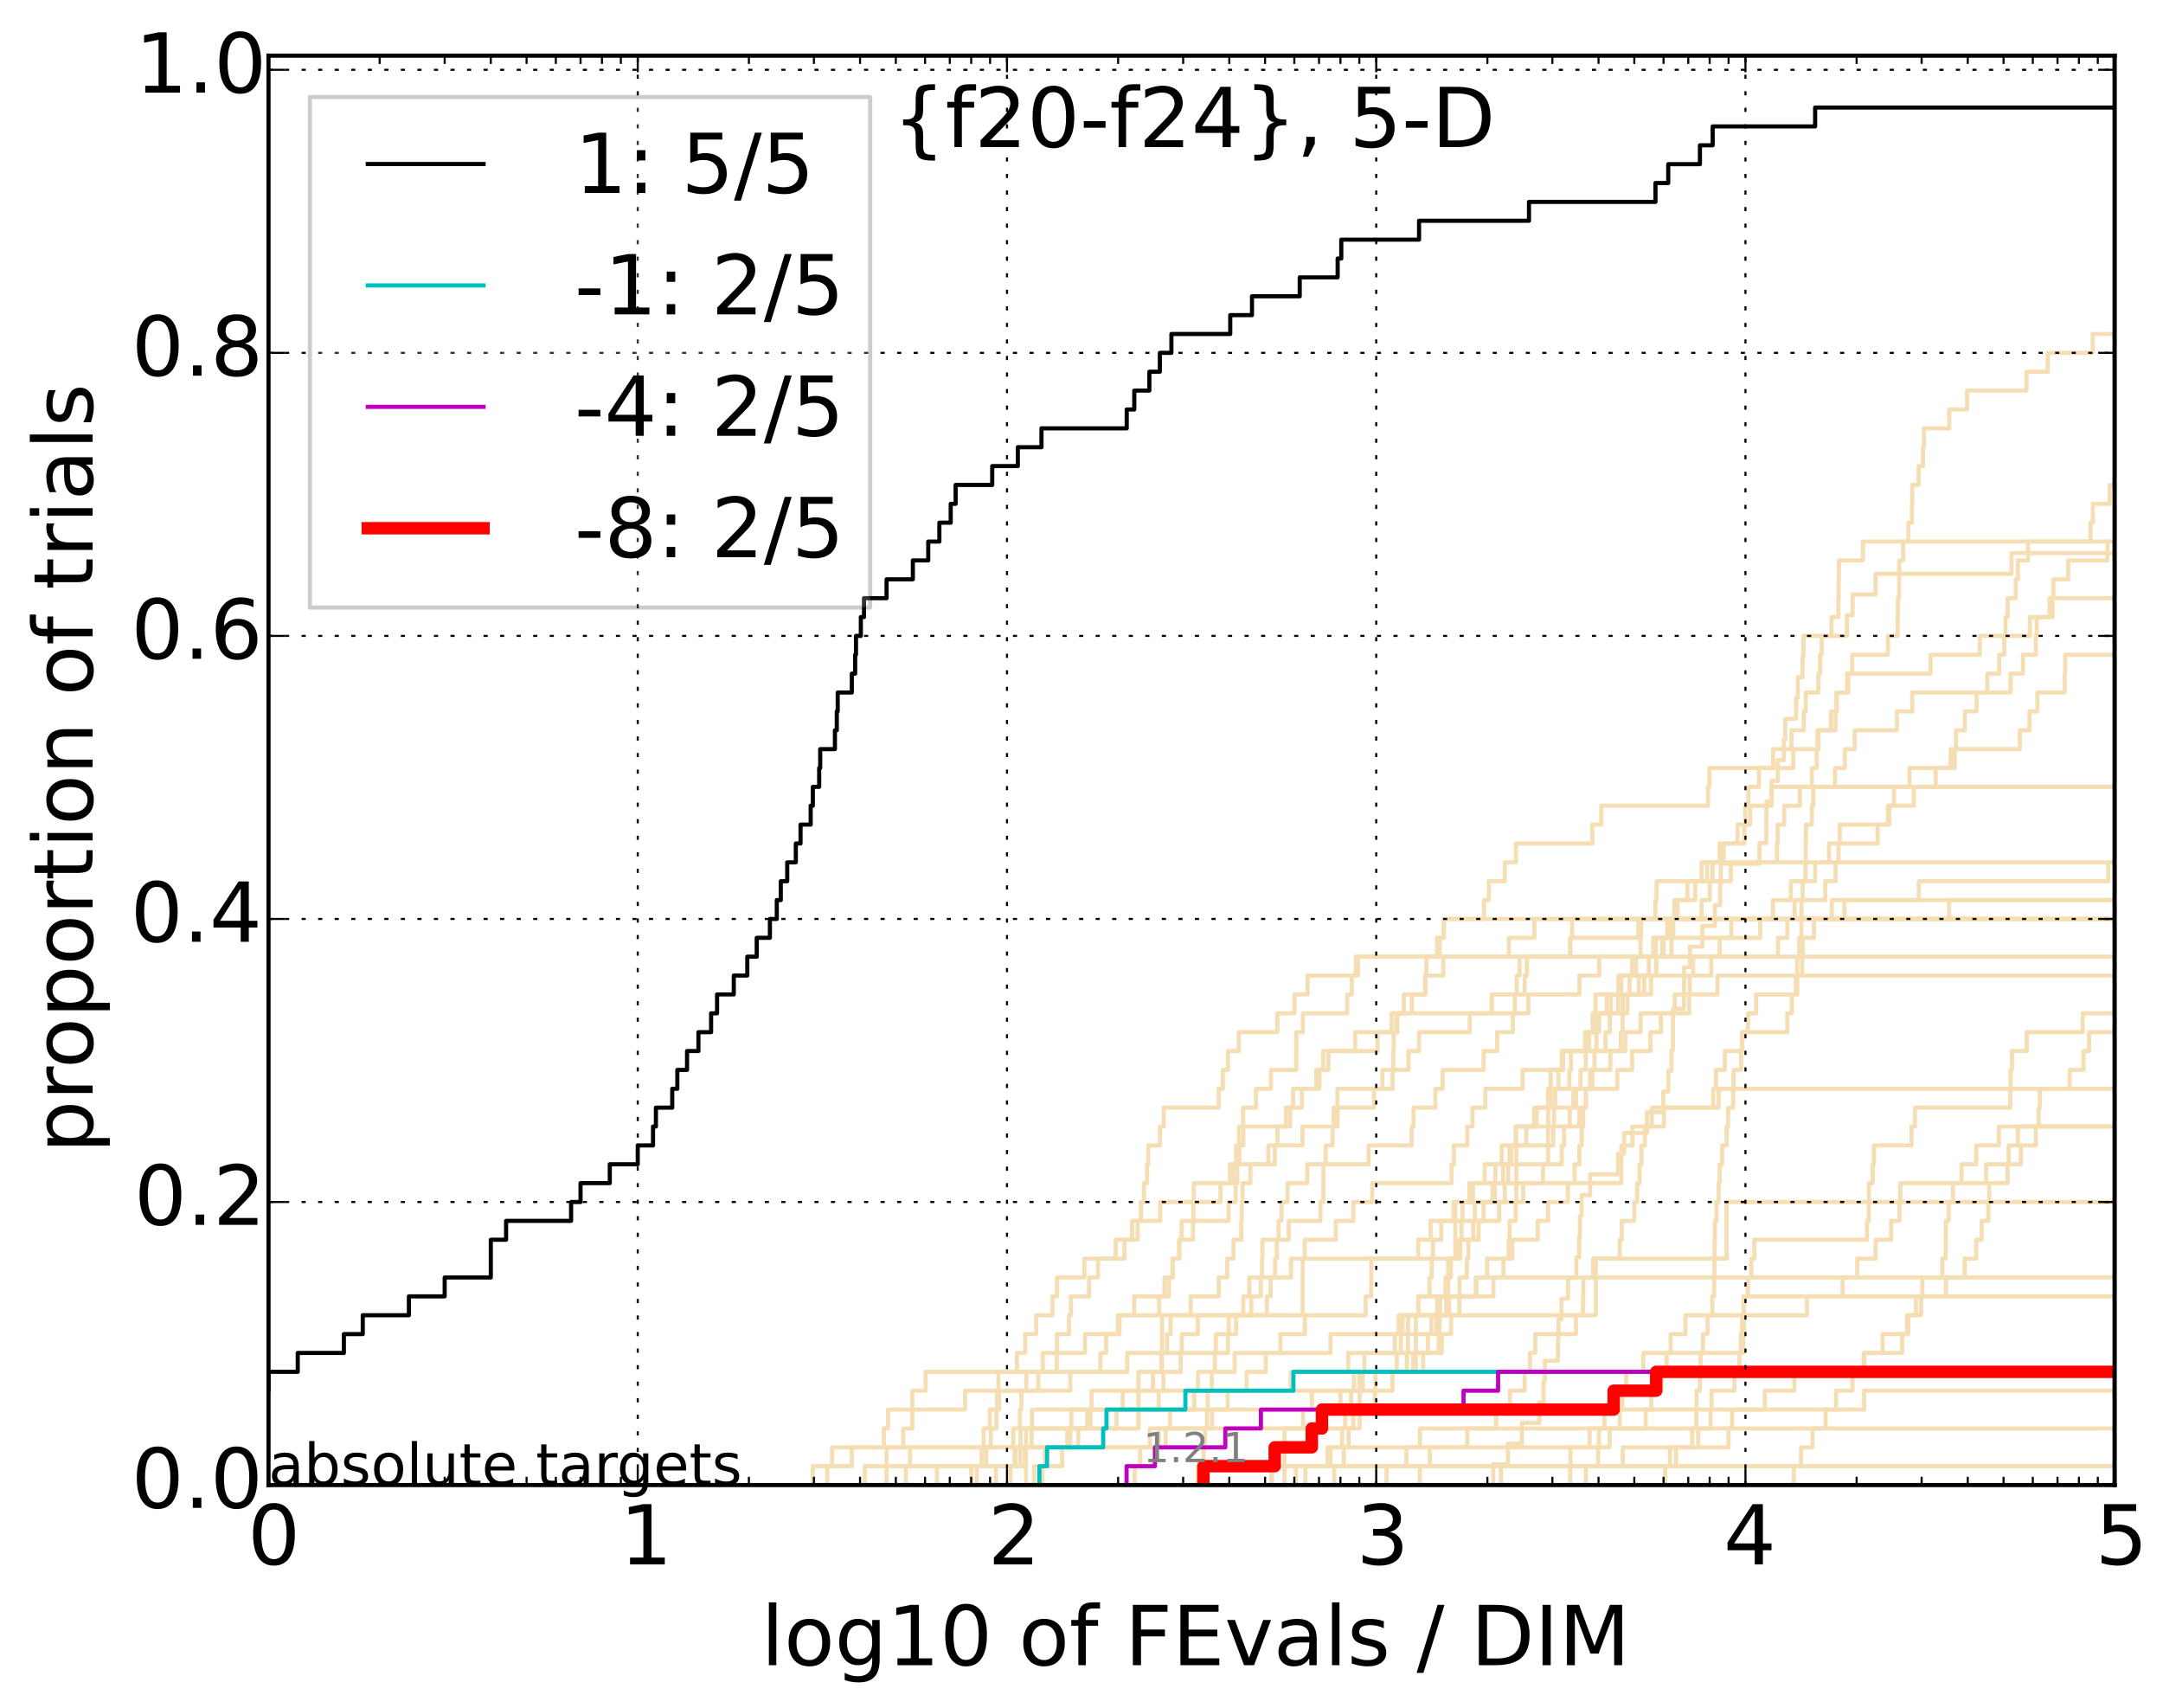 <?xml version="1.0" encoding="utf-8" standalone="no"?>
<!DOCTYPE svg PUBLIC "-//W3C//DTD SVG 1.1//EN"
  "http://www.w3.org/Graphics/SVG/1.1/DTD/svg11.dtd">
<!-- Created with matplotlib (http://matplotlib.org/) -->
<svg height="413pt" version="1.1" viewBox="0 0 523 413" width="523pt" xmlns="http://www.w3.org/2000/svg" xmlns:xlink="http://www.w3.org/1999/xlink">
 <defs>
  <style type="text/css">
*{stroke-linecap:butt;stroke-linejoin:round;}
  </style>
 </defs>
 <g id="figure_1">
  <g id="patch_1">
   <path d="
M0 413.969
L523.239 413.969
L523.239 0
L0 0
z
" style="fill:#ffffff;"/>
  </g>
  <g id="axes_1">
   <g id="patch_2">
    <path d="
M64.922 359.056
L511.322 359.056
L511.322 13.456
L64.922 13.456
z
" style="fill:#ffffff;"/>
   </g>
   <g id="line2d_1">
    <path clip-path="url(#p4b24e7e61f)" d="
M234.83 359.056
L234.83 354.494
L238.437 354.494
L238.437 349.932
L239.569 349.932
L239.569 345.369
L240.917 345.369
L240.917 340.807
L241.083 340.807
L241.083 336.244
L241.411 336.244
L241.411 331.682
L245.887 331.682
L245.887 327.12
L247.876 327.12
L247.876 322.557
L250.551 322.557
L250.551 317.995
L254.481 317.995
L254.481 313.433
L255.575 313.433
L255.575 308.87
L262.187 308.87
L262.187 304.308
L269.772 304.308
L269.772 299.745
L275.097 299.745
L275.097 295.183
L275.878 295.183
L275.878 290.621
L276.611 290.621
L276.611 286.058
L277.362 286.058
L277.362 281.496
L277.653 281.496
L277.653 276.934
L280.471 276.934
L280.471 272.371
L281.386 272.371
L281.386 267.809
L294.669 267.809
L294.669 263.246
L295.671 263.246
L295.671 258.684
L296.903 258.684
L296.903 254.122
L299.511 254.122
L299.511 249.559
L308.856 249.559
L308.856 244.997
L313.007 244.997
L313.007 240.435
L316.178 240.435
L316.178 235.872
L327.814 235.872
L327.814 231.31
L327.814 231.31
L327.814 231.31
L511.322 231.31" style="fill:none;stroke:#f5deb3;stroke-linecap:square;"/>
   </g>
   <g id="line2d_2">
    <path clip-path="url(#p4b24e7e61f)" d="
M310.57 359.056
L310.57 345.369
L328.763 345.369
L328.763 331.682
L342.346 331.682
L342.346 317.995
L385.869 317.995
L385.869 304.308
L417.468 304.308
L417.468 290.621
L417.468 290.621
L417.468 290.621
L511.322 290.621" style="fill:none;stroke:#f5deb3;stroke-linecap:square;"/>
   </g>
   <g id="line2d_3">
    <path clip-path="url(#p4b24e7e61f)" d="
M196.54 359.056
L196.54 354.494
L201.193 354.494
L201.193 349.932
L237.814 349.932
L237.814 345.369
L239.31 345.369
L239.31 340.807
L241.575 340.807
L241.575 336.244
L248.152 336.244
L248.152 331.682
L252.134 331.682
L252.134 327.12
L255.575 327.12
L255.575 322.557
L258.473 322.557
L258.473 317.995
L258.944 317.995
L258.944 313.433
L263.32 313.433
L263.32 308.87
L265.489 308.87
L265.489 304.308
L271.879 304.308
L271.879 299.745
L273.735 299.745
L273.735 295.183
L280.531 295.183
L280.531 290.621
L288.654 290.621
L288.654 286.058
L297.408 286.058
L297.408 281.496
L308.233 281.496
L308.233 276.934
L308.884 276.934
L308.884 272.371
L310.939 272.371
L310.939 267.809
L314.798 267.809
L314.798 263.246
L319.032 263.246
L319.032 258.684
L319.927 258.684
L319.927 254.122
L333.094 254.122
L333.094 249.559
L336.486 249.559
L336.486 244.997
L366.275 244.997
L366.275 240.435
L368.642 240.435
L368.642 235.872
L369.213 235.872
L369.213 231.31
L379.728 231.31
L379.728 226.747
L396.163 226.747
L396.163 222.185
L396.163 222.185
L396.163 222.185
L511.322 222.185" style="fill:none;stroke:#f5deb3;stroke-linecap:square;"/>
   </g>
   <g id="line2d_4">
    <path clip-path="url(#p4b24e7e61f)" d="
M226.539 359.056
L226.539 354.494
L246.681 354.494
L246.681 349.932
L246.752 349.932
L246.752 345.369
L249.503 345.369
L249.503 340.807
L280.171 340.807
L280.171 336.244
L281.299 336.244
L281.299 331.682
L285.48 331.682
L285.48 327.12
L285.742 327.12
L285.742 322.557
L289.634 322.557
L289.634 317.995
L300.629 317.995
L300.629 313.433
L302.075 313.433
L302.075 308.87
L305.134 308.87
L305.134 304.308
L305.245 304.308
L305.245 299.745
L309.142 299.745
L309.142 295.183
L309.876 295.183
L309.876 290.621
L311.319 290.621
L311.319 286.058
L316.083 286.058
L316.083 281.496
L330.944 281.496
L330.944 276.934
L341.339 276.934
L341.339 272.371
L341.791 272.371
L341.791 267.809
L347.062 267.809
L347.062 263.246
L348.823 263.246
L348.823 258.684
L358.736 258.684
L358.736 254.122
L362.007 254.122
L362.007 249.559
L365.792 249.559
L365.792 244.997
L369.532 244.997
L369.532 240.435
L381.893 240.435
L381.893 235.872
L386.678 235.872
L386.678 231.31
L402.251 231.31
L402.251 226.747
L403.142 226.747
L403.142 222.185
L404.856 222.185
L404.856 217.623
L407.998 217.623
L407.998 213.06
L414.068 213.06
L414.068 208.498
L414.068 208.498
L414.068 208.498
L511.322 208.498" style="fill:none;stroke:#f5deb3;stroke-linecap:square;"/>
   </g>
   <g id="line2d_5">
    <path clip-path="url(#p4b24e7e61f)" d="
M236.164 359.056
L236.164 354.494
L245.3 354.494
L245.3 349.932
L280.201 349.932
L280.201 345.369
L293.062 345.369
L293.062 340.807
L317.222 340.807
L317.222 336.244
L332.575 336.244
L332.575 331.682
L337.74 331.682
L337.74 327.12
L338.71 327.12
L338.71 322.557
L339.114 322.557
L339.114 317.995
L347.525 317.995
L347.525 313.433
L350.168 313.433
L350.168 308.87
L350.178 308.87
L350.178 304.308
L353.112 304.308
L353.112 299.745
L356.227 299.745
L356.227 295.183
L358.72 295.183
L358.72 290.621
L361.448 290.621
L361.448 286.058
L361.563 286.058
L361.563 281.496
L363.104 281.496
L363.104 276.934
L366.578 276.934
L366.578 272.371
L370.934 272.371
L370.934 267.809
L376.043 267.809
L376.043 263.246
L379.464 263.246
L379.464 258.684
L379.859 258.684
L379.859 254.122
L391.906 254.122
L391.906 249.559
L392.345 249.559
L392.345 244.997
L393.496 244.997
L393.496 240.435
L396.244 240.435
L396.244 235.872
L398.666 235.872
L398.666 231.31
L399.734 231.31
L399.734 226.747
L404.609 226.747
L404.609 222.185
L471.281 222.185
L471.281 217.623
L471.281 217.623
L471.281 217.623
L511.322 217.623" style="fill:none;stroke:#f5deb3;stroke-linecap:square;"/>
   </g>
   <g id="line2d_6"/>
   <g id="line2d_7">
    <path clip-path="url(#p4b24e7e61f)" d="
M250.031 359.056
L250.031 354.494
L256.804 354.494
L256.804 349.932
L258.787 349.932
L258.787 345.369
L262.899 345.369
L262.899 340.807
L271.466 340.807
L271.466 336.244
L327.371 336.244
L327.371 331.682
L341.717 331.682
L341.717 327.12
L345.256 327.12
L345.256 322.557
L346.106 322.557
L346.106 317.995
L350.375 317.995
L350.375 313.433
L361.106 313.433
L361.106 308.87
L363.527 308.87
L363.527 304.308
L364.779 304.308
L364.779 299.745
L365.003 299.745
L365.003 295.183
L366.487 295.183
L366.487 290.621
L368.305 290.621
L368.305 286.058
L373.086 286.058
L373.086 281.496
L374.311 281.496
L374.311 276.934
L375.583 276.934
L375.583 272.371
L381.88 272.371
L381.88 267.809
L383.466 267.809
L383.466 263.246
L385.032 263.246
L385.032 258.684
L389.379 258.684
L389.379 254.122
L392.972 254.122
L392.972 249.559
L396.7 249.559
L396.7 244.997
L408.414 244.997
L408.414 240.435
L408.553 240.435
L408.553 235.872
L413.78 235.872
L413.78 231.31
L429.907 231.31
L429.907 226.747
L432.166 226.747
L432.166 222.185
L433.921 222.185
L433.921 217.623
L441.332 217.623
L441.332 213.06
L443.835 213.06
L443.835 208.498
L444.537 208.498
L444.537 203.936
L453.988 203.936
L453.988 199.373
L456.482 199.373
L456.482 194.811
L462.739 194.811
L462.739 190.248
L468.027 190.248
L468.027 185.686
L471.659 185.686
L471.659 181.124
L472.948 181.124
L472.948 176.561
L475.085 176.561
L475.085 171.999
L477.924 171.999
L477.924 167.437
L486.134 167.437
L486.134 162.874
L489.121 162.874
L489.121 158.312
L492.248 158.312
L492.248 153.749
L492.464 153.749
L492.464 149.187
L496.311 149.187
L496.311 144.625
L496.489 144.625
L496.489 140.062
L500.077 140.062
L500.077 135.5
L509.559 135.5
L509.559 130.938
L524.239 130.938" style="fill:none;stroke:#f5deb3;stroke-linecap:square;"/>
   </g>
   <g id="line2d_8">
    <path clip-path="url(#p4b24e7e61f)" d="
M379.649 359.056
L379.649 354.494
L386.419 354.494
L386.419 349.932
L389.215 349.932
L389.215 345.369
L391.642 345.369
L391.642 340.807
L392.262 340.807
L392.262 336.244
L393.202 336.244
L393.202 331.682
L397.331 331.682
L397.331 327.12
L421.489 327.12
L421.489 322.557
L421.673 322.557
L421.673 317.995
L421.693 317.995
L421.693 313.433
L422.636 313.433
L422.636 308.87
L423.48 308.87
L423.48 304.308
L424.174 304.308
L424.174 299.745
L451.438 299.745
L451.438 295.183
L451.849 295.183
L451.849 290.621
L451.899 290.621
L451.899 286.058
L452.806 286.058
L452.806 281.496
L453.103 281.496
L453.103 276.934
L462.194 276.934
L462.194 272.371
L463.016 272.371
L463.016 267.809
L486.081 267.809
L486.081 263.246
L486.152 263.246
L486.152 258.684
L486.489 258.684
L486.489 254.122
L490.061 254.122
L490.061 249.559
L503.593 249.559
L503.593 244.997
L511.31 244.997
L511.31 240.435
L511.31 240.435
L511.31 240.435
L511.322 240.435" style="fill:none;stroke:#f5deb3;stroke-linecap:square;"/>
   </g>
   <g id="line2d_9">
    <path clip-path="url(#p4b24e7e61f)" d="
M240.834 359.056
L240.834 354.494
L245.521 354.494
L245.521 349.932
L258.049 349.932
L258.049 345.369
L259.048 345.369
L259.048 340.807
L296.844 340.807
L296.844 336.244
L301.42 336.244
L301.42 331.682
L306.041 331.682
L306.041 327.12
L309.581 327.12
L309.581 322.557
L315.518 322.557
L315.518 317.995
L330.222 317.995
L330.222 313.433
L331.533 313.433
L331.533 308.87
L331.565 308.87
L331.565 304.308
L342.923 304.308
L342.923 299.745
L345.902 299.745
L345.902 295.183
L356.594 295.183
L356.594 290.621
L360.867 290.621
L360.867 286.058
L363.428 286.058
L363.428 281.496
L364.989 281.496
L364.989 276.934
L369.049 276.934
L369.049 272.371
L371.566 272.371
L371.566 267.809
L374.975 267.809
L374.975 263.246
L374.977 263.246
L374.977 258.684
L377.869 258.684
L377.869 254.122
L383.236 254.122
L383.236 249.559
L385.849 249.559
L385.849 244.997
L388.511 244.997
L388.511 240.435
L392.019 240.435
L392.019 235.872
L400.482 235.872
L400.482 231.31
L401.956 231.31
L401.956 226.747
L403.398 226.747
L403.398 222.185
L411.424 222.185
L411.424 217.623
L413.412 217.623
L413.412 213.06
L418.494 213.06
L418.494 208.498
L429.649 208.498
L429.649 203.936
L429.815 203.936
L429.815 199.373
L431.414 199.373
L431.414 194.811
L435.226 194.811
L435.226 190.248
L438.098 190.248
L438.098 185.686
L439.249 185.686
L439.249 181.124
L439.426 181.124
L439.426 176.561
L443.829 176.561
L443.829 171.999
L444.073 171.999
L444.073 167.437
L446.898 167.437
L446.898 162.874
L447.856 162.874
L447.856 158.312
L456.475 158.312
L456.475 153.749
L458.847 153.749
L458.847 149.187
L458.903 149.187
L458.903 144.625
L459.179 144.625
L459.179 140.062
L459.212 140.062
L459.212 135.5
L460.159 135.5
L460.159 130.938
L461.442 130.938
L461.442 126.375
L462.301 126.375
L462.301 121.813
L462.371 121.813
L462.371 117.25
L463.909 117.25
L463.909 112.688
L464.961 112.688
L464.961 108.126
L465.197 108.126
L465.197 103.563
L471.315 103.563
L471.315 99.001
L475.614 99.001
L475.614 94.439
L489.988 94.439
L489.988 89.876
L495.131 89.876
L495.131 85.314
L506.006 85.314
L506.006 80.751
L524.239 80.751" style="fill:none;stroke:#f5deb3;stroke-linecap:square;"/>
   </g>
   <g id="line2d_10">
    <path clip-path="url(#p4b24e7e61f)" d="
M362.922 359.056
L362.922 354.494
L379.744 354.494
L379.744 349.932
L384.351 349.932
L384.351 345.369
L387.936 345.369
L387.936 340.807
L399.279 340.807
L399.279 336.244
L401.695 336.244
L401.695 331.682
L402.981 331.682
L402.981 327.12
L403.951 327.12
L403.951 322.557
L407.516 322.557
L407.516 317.995
L436.903 317.995
L436.903 313.433
L445.532 313.433
L445.532 308.87
L449.067 308.87
L449.067 304.308
L453.508 304.308
L453.508 299.745
L457.27 299.745
L457.27 295.183
L459.296 295.183
L459.296 290.621
L459.48 290.621
L459.48 286.058
L480.219 286.058
L480.219 281.496
L488.629 281.496
L488.629 276.934
L492.246 276.934
L492.246 272.371
L492.246 272.371
L492.246 272.371
L511.322 272.371" style="fill:none;stroke:#f5deb3;stroke-linecap:square;"/>
   </g>
   <g id="line2d_11">
    <path clip-path="url(#p4b24e7e61f)" d="
M307.407 359.056
L307.407 354.494
L340.05 354.494
L340.05 349.932
L354.778 349.932
L354.778 345.369
L361.762 345.369
L361.762 340.807
L365.114 340.807
L365.114 336.244
L368.63 336.244
L368.63 331.682
L369.954 331.682
L369.954 327.12
L371.219 327.12
L371.219 322.557
L381.054 322.557
L381.054 317.995
L382.767 317.995
L382.767 313.433
L382.827 313.433
L382.827 308.87
L385.209 308.87
L385.209 304.308
L391.654 304.308
L391.654 299.745
L392.101 299.745
L392.101 295.183
L395.158 295.183
L395.158 290.621
L395.867 290.621
L395.867 286.058
L396.434 286.058
L396.434 281.496
L396.887 281.496
L396.887 276.934
L397.723 276.934
L397.723 272.371
L402.347 272.371
L402.347 267.809
L414.252 267.809
L414.252 263.246
L414.914 263.246
L414.914 258.684
L417.045 258.684
L417.045 254.122
L421.299 254.122
L421.299 249.559
L422.663 249.559
L422.663 244.997
L424.638 244.997
L424.638 240.435
L434.562 240.435
L434.562 235.872
L435.761 235.872
L435.761 231.31
L435.878 231.31
L435.878 226.747
L438.613 226.747
L438.613 222.185
L442.915 222.185
L442.915 217.623
L463.967 217.623
L463.967 213.06
L509.761 213.06
L509.761 208.498
L520.398 208.498
L520.398 203.936
L522.457 203.936
L522.457 199.373
L523.056 199.373
L523.056 194.811
L523.379 194.811
L523.379 190.248
L524.239 190.248" style="fill:none;stroke:#f5deb3;stroke-linecap:square;"/>
   </g>
   <g id="line2d_12">
    <path clip-path="url(#p4b24e7e61f)" d="
M244.326 359.056
L244.326 354.494
L247.807 354.494
L247.807 349.932
L249.437 349.932
L249.437 345.369
L263.644 345.369
L263.644 340.807
L263.919 340.807
L263.919 336.244
L278.792 336.244
L278.792 331.682
L280.798 331.682
L280.798 327.12
L282.195 327.12
L282.195 322.557
L283.042 322.557
L283.042 317.995
L287.922 317.995
L287.922 313.433
L294.69 313.433
L294.69 308.87
L296.746 308.87
L296.746 304.308
L298.248 304.308
L298.248 299.745
L300.128 299.745
L300.128 295.183
L300.236 295.183
L300.236 290.621
L300.451 290.621
L300.451 286.058
L302.331 286.058
L302.331 281.496
L306.669 281.496
L306.669 276.934
L314.933 276.934
L314.933 272.371
L323.435 272.371
L323.435 267.809
L332.239 267.809
L332.239 263.246
L336.731 263.246
L336.731 258.684
L340.529 258.684
L340.529 254.122
L343.107 254.122
L343.107 249.559
L355.376 249.559
L355.376 244.997
L360.705 244.997
L360.705 240.435
L366.73 240.435
L366.73 235.872
L367.421 235.872
L367.421 231.31
L379.631 231.31
L379.631 226.747
L380.128 226.747
L380.128 222.185
L380.128 222.185
L380.128 222.185
L511.322 222.185" style="fill:none;stroke:#f5deb3;stroke-linecap:square;"/>
   </g>
   <g id="line2d_13">
    <path clip-path="url(#p4b24e7e61f)" d="
M307.57 359.056
L307.57 354.494
L320.982 354.494
L320.982 349.932
L326.066 349.932
L326.066 345.369
L327.219 345.369
L327.219 340.807
L332.466 340.807
L332.466 336.244
L336.689 336.244
L336.689 331.682
L340.166 331.682
L340.166 327.12
L340.44 327.12
L340.44 322.557
L340.44 322.557
L340.44 317.995
L342.905 317.995
L342.905 313.433
L356.986 313.433
L356.986 308.87
L356.986 308.87
L356.986 308.87
L511.322 308.87" style="fill:none;stroke:#f5deb3;stroke-linecap:square;"/>
   </g>
   <g id="line2d_14">
    <path clip-path="url(#p4b24e7e61f)" d="
M209.1 359.056
L209.1 354.494
L220.018 354.494
L220.018 349.932
L278.036 349.932
L278.036 345.369
L315.056 345.369
L315.056 340.807
L324.11 340.807
L324.11 336.244
L328.677 336.244
L328.677 331.682
L329.898 331.682
L329.898 327.12
L337.28 327.12
L337.28 322.557
L338.167 322.557
L338.167 317.995
L342.971 317.995
L342.971 313.433
L345.653 313.433
L345.653 308.87
L346.189 308.87
L346.189 304.308
L346.489 304.308
L346.489 299.745
L348.478 299.745
L348.478 295.183
L351.443 295.183
L351.443 290.621
L355.28 290.621
L355.28 286.058
L358.985 286.058
L358.985 281.496
L377.623 281.496
L377.623 276.934
L378.173 276.934
L378.173 272.371
L379.547 272.371
L379.547 267.809
L380.431 267.809
L380.431 263.246
L391.039 263.246
L391.039 258.684
L394.632 258.684
L394.632 254.122
L399.065 254.122
L399.065 249.559
L401.591 249.559
L401.591 244.997
L404.955 244.997
L404.955 240.435
L415.282 240.435
L415.282 235.872
L415.282 235.872
L415.282 235.872
L511.322 235.872" style="fill:none;stroke:#f5deb3;stroke-linecap:square;"/>
   </g>
   <g id="line2d_15">
    <path clip-path="url(#p4b24e7e61f)" d="
M433.733 359.056
L433.733 354.494
L435.488 354.494
L435.488 349.932
L438.247 349.932
L438.247 345.369
L441.419 345.369
L441.419 340.807
L443.951 340.807
L443.951 336.244
L447.905 336.244
L447.905 331.682
L450.635 331.682
L450.635 327.12
L455.186 327.12
L455.186 322.557
L461.414 322.557
L461.414 317.995
L464.508 317.995
L464.508 313.433
L464.82 313.433
L464.82 308.87
L469.638 308.87
L469.638 304.308
L470.447 304.308
L470.447 299.745
L470.5 299.745
L470.5 295.183
L471.189 295.183
L471.189 290.621
L472.214 290.621
L472.214 286.058
L474.284 286.058
L474.284 281.496
L477.848 281.496
L477.848 276.934
L483.308 276.934
L483.308 272.371
L483.308 272.371
L483.308 272.371
L511.322 272.371" style="fill:none;stroke:#f5deb3;stroke-linecap:square;"/>
   </g>
   <g id="line2d_16">
    <path clip-path="url(#p4b24e7e61f)" d="
M313.354 359.056
L313.354 354.494
L392.384 354.494
L392.384 349.932
L417.935 349.932
L417.935 345.369
L418.811 345.369
L418.811 340.807
L426.698 340.807
L426.698 336.244
L433.86 336.244
L433.86 331.682
L450.798 331.682
L450.798 327.12
L459.933 327.12
L459.933 322.557
L461.126 322.557
L461.126 317.995
L463.277 317.995
L463.277 313.433
L470.532 313.433
L470.532 308.87
L475.055 308.87
L475.055 304.308
L477.827 304.308
L477.827 299.745
L479.147 299.745
L479.147 295.183
L480.775 295.183
L480.775 290.621
L480.978 290.621
L480.978 286.058
L485.421 286.058
L485.421 281.496
L485.677 281.496
L485.677 276.934
L487.923 276.934
L487.923 272.371
L492.944 272.371
L492.944 267.809
L493.212 267.809
L493.212 263.246
L500.441 263.246
L500.441 258.684
L503.785 258.684
L503.785 254.122
L505.132 254.122
L505.132 249.559
L511.555 249.559
L511.555 244.997
L514.83 244.997
L514.83 240.435
L516.073 240.435
L516.073 235.872
L517.25 235.872
L517.25 231.31
L518.354 231.31
L518.354 226.747
L518.636 226.747
L518.636 222.185
L519.516 222.185
L519.516 217.623
L524.239 217.623" style="fill:none;stroke:#f5deb3;stroke-linecap:square;"/>
   </g>
   <g id="line2d_17">
    <path clip-path="url(#p4b24e7e61f)" d="
M322.608 359.056
L322.608 354.494
L324.925 354.494
L324.925 349.932
L343.332 349.932
L343.332 345.369
L413.604 345.369
L413.604 340.807
L450.728 340.807
L450.728 336.244
L450.728 336.244
L450.728 336.244
L511.322 336.244" style="fill:none;stroke:#f5deb3;stroke-linecap:square;"/>
   </g>
   <g id="line2d_18">
    <path clip-path="url(#p4b24e7e61f)" d="
M219.011 359.056
L219.011 354.494
L237.362 354.494
L237.362 349.932
L245.003 349.932
L245.003 345.369
L246.609 345.369
L246.609 340.807
L246.965 340.807
L246.965 336.244
L258.787 336.244
L258.787 331.682
L266.057 331.682
L266.057 327.12
L267.461 327.12
L267.461 322.557
L270.28 322.557
L270.28 317.995
L274.229 317.995
L274.229 313.433
L282.621 313.433
L282.621 308.87
L283.487 308.87
L283.487 304.308
L285.137 304.308
L285.137 299.745
L285.716 299.745
L285.716 295.183
L297.059 295.183
L297.059 290.621
L298.773 290.621
L298.773 286.058
L299.181 286.058
L299.181 281.496
L299.657 281.496
L299.657 276.934
L300.629 276.934
L300.629 272.371
L311.96 272.371
L311.96 267.809
L312.67 267.809
L312.67 263.246
L318.273 263.246
L318.273 258.684
L321.192 258.684
L321.192 254.122
L327.664 254.122
L327.664 249.559
L337.645 249.559
L337.645 244.997
L341.346 244.997
L341.346 240.435
L344.53 240.435
L344.53 235.872
L348.997 235.872
L348.997 231.31
L364.817 231.31
L364.817 226.747
L371.015 226.747
L371.015 222.185
L371.015 222.185
L371.015 222.185
L511.322 222.185" style="fill:none;stroke:#f5deb3;stroke-linecap:square;"/>
   </g>
   <g id="line2d_19">
    <path clip-path="url(#p4b24e7e61f)" d="
M361.069 359.056
L361.069 357.387
L361.069 357.387
L361.069 357.387
L361.069 355.718
L361.069 355.718
L361.069 355.718
L361.069 354.049
L364.606 354.049
L364.606 349.041
L367.991 349.041
L367.991 344.034
L372.188 344.034
L372.188 339.026
L373.215 339.026
L373.215 334.019
L373.536 334.019
L373.536 329.011
L376.696 329.011
L376.696 324.004
L376.843 324.004
L376.843 318.996
L377.56 318.996
L377.56 313.989
L379.153 313.989
L379.153 308.981
L381.159 308.981
L381.159 303.974
L381.843 303.974
L381.843 298.967
L382.011 298.967
L382.011 293.959
L382.426 293.959
L382.426 288.952
L384.484 288.952
L384.484 283.944
L391.235 283.944
L391.235 278.937
L392.716 278.937
L392.716 273.929
L398.217 273.929
L398.217 268.922
L402.167 268.922
L402.167 263.914
L403.401 263.914
L403.401 258.907
L404.142 258.907
L404.142 253.899
L404.507 253.899
L404.509 243.884
L407.152 243.884
L407.226 233.869
L408.627 233.869
L408.627 228.862
L411.602 228.862
L411.602 223.854
L414.648 223.854
L414.648 218.847
L415.914 218.847
L415.914 213.839
L416.078 213.839
L416.078 208.832
L425.432 208.832
L425.432 203.824
L427.075 203.824
L427.107 193.809
L428.385 193.809
L428.385 188.802
L429.857 188.802
L429.857 183.794
L431.324 183.794
L431.324 178.787
L431.669 178.787
L431.669 173.779
L434.289 173.779
L434.289 168.772
L434.708 168.772
L434.708 163.764
L435.859 163.764
L435.859 158.757
L436.069 158.757
L436.069 153.749
L446.567 153.749
L446.567 148.742
L447.939 148.742
L447.939 143.734
L453.507 143.734
L453.507 138.727
L486.376 138.727
L486.376 133.719
L486.376 133.719
L511.322 133.719
L511.322 133.719" style="fill:none;stroke:#f5deb3;stroke-linecap:square;"/>
   </g>
   <g id="line2d_20">
    <path clip-path="url(#p4b24e7e61f)" d="
M214.371 359.056
L214.371 354.494
L214.371 354.494
L214.371 349.932
L218.424 349.932
L218.424 345.369
L220.582 345.369
L220.582 340.807
L233.348 340.807
L233.348 336.244
L251.065 336.244
L251.065 331.682
L255.518 331.682
L255.518 327.12
L262.331 327.12
L262.331 322.557
L270.705 322.557
L270.705 317.995
L280.261 317.995
L280.261 313.433
L281.561 313.433
L281.561 308.87
L283.57 308.87
L283.57 304.308
L285.137 304.308
L285.137 299.745
L288.46 299.745
L288.46 295.183
L288.557 295.183
L288.557 290.621
L295.102 290.621
L295.102 286.058
L298.191 286.058
L298.191 281.496
L298.885 281.496
L298.885 276.934
L299.584 276.934
L299.584 272.371
L300.575 272.371
L300.575 267.809
L303.684 267.809
L303.684 263.246
L307.317 263.246
L307.317 258.684
L313.431 258.684
L313.431 254.122
L313.443 254.122
L313.443 249.559
L315.019 249.559
L315.019 244.997
L325.742 244.997
L325.742 240.435
L326.86 240.435
L326.86 235.872
L328.348 235.872
L328.348 231.31
L347.467 231.31
L347.467 226.747
L349.134 226.747
L349.134 222.185
L445.949 222.185
L445.949 217.623
L445.949 217.623
L445.949 217.623
L511.322 217.623" style="fill:none;stroke:#f5deb3;stroke-linecap:square;"/>
   </g>
   <g id="line2d_21">
    <path clip-path="url(#p4b24e7e61f)" d="
M383.459 359.056
L383.459 354.494
L403.776 354.494
L403.776 349.932
L410.592 349.932
L410.592 345.369
L410.592 345.369
L410.592 345.369
L511.322 345.369" style="fill:none;stroke:#f5deb3;stroke-linecap:square;"/>
   </g>
   <g id="line2d_22">
    <path clip-path="url(#p4b24e7e61f)" d="
M200.022 359.056
L200.022 354.494
L205.965 354.494
L205.965 349.932
L213.709 349.932
L213.709 345.369
L214.699 345.369
L214.699 340.807
L220.582 340.807
L220.582 336.244
L223.804 336.244
L223.804 331.682
L272.544 331.682
L272.544 327.12
L296.903 327.12
L296.903 322.557
L298.885 322.557
L298.885 317.995
L302.552 317.995
L302.552 313.433
L304.864 313.433
L304.864 308.87
L312.159 308.87
L312.159 304.308
L315.482 304.308
L315.482 299.745
L322.979 299.745
L322.979 295.183
L327.237 295.183
L327.237 290.621
L331.796 290.621
L331.796 286.058
L350.986 286.058
L350.986 281.496
L351.549 281.496
L351.549 276.934
L354.774 276.934
L354.774 272.371
L356.041 272.371
L356.041 267.809
L359.127 267.809
L359.127 263.246
L368.156 263.246
L368.156 258.684
L377.958 258.684
L377.958 254.122
L384.255 254.122
L384.255 249.559
L385.074 249.559
L385.074 244.997
L385.796 244.997
L385.796 240.435
L399.221 240.435
L399.221 235.872
L409.392 235.872
L409.392 231.31
L415.803 231.31
L415.803 226.747
L425.622 226.747
L425.622 222.185
L428.705 222.185
L428.705 217.623
L433.022 217.623
L433.022 213.06
L438.877 213.06
L438.877 208.498
L442.245 208.498
L442.245 203.936
L444.831 203.936
L444.831 199.373
L456.83 199.373
L456.83 194.811
L457.963 194.811
L457.963 190.248
L461.711 190.248
L461.711 185.686
L472.643 185.686
L472.643 181.124
L488.388 181.124
L488.388 176.561
L490.729 176.561
L490.729 171.999
L492.636 171.999
L492.636 167.437
L499.207 167.437
L499.207 162.874
L499.342 162.874
L499.342 158.312
L499.342 158.312
L499.342 158.312
L511.322 158.312" style="fill:none;stroke:#f5deb3;stroke-linecap:square;"/>
   </g>
   <g id="line2d_23">
    <path clip-path="url(#p4b24e7e61f)" d="
M315.639 359.056
L315.639 354.494
L321.721 354.494
L321.721 349.932
L324.505 349.932
L324.505 345.369
L325.256 345.369
L325.256 340.807
L326.679 340.807
L326.679 336.244
L329.52 336.244
L329.52 331.682
L344.121 331.682
L344.121 327.12
L347.868 327.12
L347.868 322.557
L348.083 322.557
L348.083 317.995
L349.67 317.995
L349.67 313.433
L356.845 313.433
L356.845 308.87
L359.572 308.87
L359.572 304.308
L365.682 304.308
L365.682 299.745
L371.813 299.745
L371.813 295.183
L374.338 295.183
L374.338 290.621
L379.123 290.621
L379.123 286.058
L392.007 286.058
L392.007 281.496
L392.042 281.496
L392.042 276.934
L394.701 276.934
L394.701 272.371
L399.401 272.371
L399.401 267.809
L415.558 267.809
L415.558 263.246
L415.558 263.246
L415.558 263.246
L511.322 263.246" style="fill:none;stroke:#f5deb3;stroke-linecap:square;"/>
   </g>
   <g id="line2d_24">
    <path clip-path="url(#p4b24e7e61f)" d="
M274.369 359.056
L274.369 354.494
L275.676 354.494
L275.676 349.932
L281.85 349.932
L281.85 345.369
L282.902 345.369
L282.902 340.807
L288.799 340.807
L288.799 336.244
L289.681 336.244
L289.681 331.682
L298.53 331.682
L298.53 327.12
L321.711 327.12
L321.711 322.557
L347.286 322.557
L347.286 317.995
L348.177 317.995
L348.177 313.433
L349.499 313.433
L349.499 308.87
L350.811 308.87
L350.811 304.308
L352.562 304.308
L352.562 299.745
L353.387 299.745
L353.387 295.183
L353.609 295.183
L353.609 290.621
L356.168 290.621
L356.168 286.058
L364.708 286.058
L364.708 281.496
L365.409 281.496
L365.409 276.934
L366.48 276.934
L366.48 272.371
L375.76 272.371
L375.76 267.809
L381.085 267.809
L381.085 263.246
L382.167 263.246
L382.167 258.684
L383.411 258.684
L383.411 254.122
L383.583 254.122
L383.583 249.559
L386.065 249.559
L386.065 244.997
L392.362 244.997
L392.362 240.435
L394.022 240.435
L394.022 235.872
L394.643 235.872
L394.643 231.31
L400.36 231.31
L400.36 226.747
L403.957 226.747
L403.957 222.185
L405.663 222.185
L405.663 217.623
L409.903 217.623
L409.903 213.06
L411.45 213.06
L411.45 208.498
L415.8 208.498
L415.8 203.936
L421.766 203.936
L421.766 199.373
L423.173 199.373
L423.173 194.811
L428.322 194.811
L428.322 190.248
L443.692 190.248
L443.692 185.686
L446.077 185.686
L446.077 181.124
L448.448 181.124
L448.448 176.561
L458.658 176.561
L458.658 171.999
L462.378 171.999
L462.378 167.437
L480.52 167.437
L480.52 162.874
L483.388 162.874
L483.388 158.312
L484.617 158.312
L484.617 153.749
L484.922 153.749
L484.922 149.187
L485.427 149.187
L485.427 144.625
L487.417 144.625
L487.417 140.062
L487.915 140.062
L487.915 135.5
L490.373 135.5
L490.373 130.938
L505.48 130.938
L505.48 126.375
L506.036 126.375
L506.036 121.813
L510.102 121.813
L510.102 117.25
L521.528 117.25
L521.528 112.688
L523.227 112.688
L523.227 108.126
L524.239 108.126" style="fill:none;stroke:#f5deb3;stroke-linecap:square;"/>
   </g>
   <g id="line2d_25">
    <path clip-path="url(#p4b24e7e61f)" d="
M402.616 359.056
L402.616 354.494
L405.258 354.494
L405.258 349.932
L409.148 349.932
L409.148 345.369
L410.163 345.369
L410.163 340.807
L410.195 340.807
L410.195 336.244
L411.02 336.244
L411.02 331.682
L411.177 331.682
L411.177 327.12
L411.774 327.12
L411.774 322.557
L412.872 322.557
L412.872 317.995
L414.027 317.995
L414.027 313.433
L414.471 313.433
L414.471 308.87
L414.531 308.87
L414.531 304.308
L414.587 304.308
L414.587 299.745
L414.651 299.745
L414.651 295.183
L415.03 295.183
L415.03 290.621
L415.549 290.621
L415.549 286.058
L415.801 286.058
L415.801 281.496
L416.408 281.496
L416.408 276.934
L417.473 276.934
L417.473 272.371
L417.864 272.371
L417.864 267.809
L419.063 267.809
L419.063 263.246
L419.16 263.246
L419.16 258.684
L420.991 258.684
L420.991 254.122
L421.186 254.122
L421.186 249.559
L432.148 249.559
L432.148 244.997
L433.238 244.997
L433.238 240.435
L434.215 240.435
L434.215 235.872
L434.542 235.872
L434.542 231.31
L435.036 231.31
L435.036 226.747
L435.568 226.747
L435.568 222.185
L435.592 222.185
L435.592 217.623
L435.878 217.623
L435.878 213.06
L436.57 213.06
L436.57 208.498
L436.579 208.498
L436.579 203.936
L436.672 203.936
L436.672 199.373
L438.108 199.373
L438.108 194.811
L438.427 194.811
L438.427 190.248
L438.427 190.248
L438.427 190.248
L511.322 190.248" style="fill:none;stroke:#f5deb3;stroke-linecap:square;"/>
   </g>
   <g id="line2d_26">
    <path clip-path="url(#p4b24e7e61f)" d="
M289.634 359.056
L289.634 354.494
L291.046 354.494
L291.046 349.932
L291.386 349.932
L291.386 345.369
L291.834 345.369
L291.834 340.807
L292.012 340.807
L292.012 336.244
L293.019 336.244
L293.019 331.682
L293.747 331.682
L293.747 327.12
L294.001 327.12
L294.001 322.557
L297.117 322.557
L297.117 317.995
L306.318 317.995
L306.318 313.433
L307.212 313.433
L307.212 308.87
L308.306 308.87
L308.306 304.308
L308.712 304.308
L308.712 299.745
L311.601 299.745
L311.601 295.183
L319.263 295.183
L319.263 290.621
L319.981 290.621
L319.981 286.058
L320.003 286.058
L320.003 281.496
L320.549 281.496
L320.549 276.934
L322.233 276.934
L322.233 272.371
L322.487 272.371
L322.487 267.809
L323.386 267.809
L323.386 263.246
L334.26 263.246
L334.26 258.684
L336.892 258.684
L336.892 254.122
L336.99 254.122
L336.99 249.559
L337.91 249.559
L337.91 244.997
L339.448 244.997
L339.448 240.435
L344.69 240.435
L344.69 235.872
L344.889 235.872
L344.889 231.31
L348.109 231.31
L348.109 226.747
L349.104 226.747
L349.104 222.185
L358.815 222.185
L358.815 217.623
L359.985 217.623
L359.985 213.06
L363.852 213.06
L363.852 208.498
L366.529 208.498
L366.529 203.936
L385.012 203.936
L385.012 199.373
L387.177 199.373
L387.177 194.811
L412.972 194.811
L412.972 190.248
L413.322 190.248
L413.322 185.686
L428.732 185.686
L428.732 181.124
L433.161 181.124
L433.161 176.561
L436.153 176.561
L436.153 171.999
L436.632 171.999
L436.632 167.437
L439.661 167.437
L439.661 162.874
L440.084 162.874
L440.084 158.312
L440.482 158.312
L440.482 153.749
L442.822 153.749
L442.822 149.187
L444.501 149.187
L444.501 144.625
L444.575 144.625
L444.575 140.062
L444.64 140.062
L444.64 135.5
L450.45 135.5
L450.45 130.938
L450.45 130.938
L450.45 130.938
L511.322 130.938" style="fill:none;stroke:#f5deb3;stroke-linecap:square;"/>
   </g>
   <g id="line2d_27">
    <path clip-path="url(#p4b24e7e61f)" d="
M335.262 359.056
L335.262 354.494
L335.262 354.494
L335.262 354.494
L511.322 354.494" style="fill:none;stroke:#f5deb3;stroke-linecap:square;"/>
   </g>
   <g id="line2d_28">
    <path clip-path="url(#p4b24e7e61f)" d="
M252.01 359.056
L252.01 354.494
L252.627 354.494
L252.627 349.932
L260.724 349.932
L260.724 345.369
L269.968 345.369
L269.968 340.807
L288.703 340.807
L288.703 336.244
L312.079 336.244
L312.079 331.682
L326.002 331.682
L326.002 327.12
L348.597 327.12
L348.597 322.557
L350.869 322.557
L350.869 317.995
L352.859 317.995
L352.859 313.433
L352.891 313.433
L352.891 308.87
L354.677 308.87
L354.677 304.308
L355.045 304.308
L355.045 299.745
L357.51 299.745
L357.51 295.183
L362.478 295.183
L362.478 290.621
L363.831 290.621
L363.831 286.058
L380.713 286.058
L380.713 281.496
L381.88 281.496
L381.88 276.934
L382.463 276.934
L382.463 272.371
L382.793 272.371
L382.793 267.809
L383.453 267.809
L383.453 263.246
L384.49 263.246
L384.49 258.684
L385.536 258.684
L385.536 254.122
L386.028 254.122
L386.028 249.559
L386.665 249.559
L386.665 244.997
L391.237 244.997
L391.237 240.435
L391.323 240.435
L391.323 235.872
L395.596 235.872
L395.596 231.31
L396.664 231.31
L396.664 226.747
L396.801 226.747
L396.801 222.185
L400.275 222.185
L400.275 217.623
L400.553 217.623
L400.553 213.06
L412.771 213.06
L412.771 208.498
L416.76 208.498
L416.76 203.936
L420.139 203.936
L420.139 199.373
L422 199.373
L422 194.811
L422.74 194.811
L422.74 190.248
L425.304 190.248
L425.304 185.686
L433.614 185.686
L433.614 181.124
L439.717 181.124
L439.717 176.561
L442.714 176.561
L442.714 171.999
L444.077 171.999
L444.077 167.437
L446.613 167.437
L446.613 162.874
L466.785 162.874
L466.785 158.312
L478.711 158.312
L478.711 153.749
L490.829 153.749
L490.829 149.187
L495.562 149.187
L495.562 144.625
L511.721 144.625
L511.721 140.062
L512.658 140.062
L512.658 135.5
L523.446 135.5
L523.446 130.938
L524.164 130.938
L524.164 126.375
L524.239 126.375" style="fill:none;stroke:#f5deb3;stroke-linecap:square;"/>
   </g>
   <g id="line2d_29">
    <path clip-path="url(#p4b24e7e61f)" d="
M248.083 359.056
L248.083 354.494
L248.083 354.494
L248.083 349.932
L248.083 349.932
L248.083 345.369
L275.268 345.369
L275.268 340.807
L275.268 340.807
L275.268 336.244
L275.268 336.244
L275.268 331.682
L280.976 331.682
L280.976 327.12
L280.976 327.12
L280.976 322.557
L280.976 322.557
L280.976 317.995
L314.982 317.995
L314.982 313.433
L314.982 313.433
L314.982 308.87
L314.982 308.87
L314.982 304.308
L351.877 304.308
L351.877 299.745
L351.877 299.745
L351.877 295.183
L351.877 295.183
L351.877 290.621
L366.626 290.621
L366.626 286.058
L366.626 286.058
L366.626 281.496
L366.626 281.496
L366.626 276.934
L374.343 276.934
L374.343 272.371
L374.343 272.371
L374.343 267.809
L374.343 267.809
L374.343 263.246
L376.808 263.246
L376.808 258.684
L377.623 258.684
L377.623 254.122
L388.191 254.122
L388.191 249.559
L389.249 249.559
L389.249 244.997
L389.501 244.997
L389.501 240.435
L397.555 240.435
L397.555 235.872
L400.44 235.872
L400.44 231.31
L404.132 231.31
L404.132 226.747
L418.622 226.747
L418.622 222.185
L418.622 222.185
L418.622 222.185
L511.322 222.185" style="fill:none;stroke:#f5deb3;stroke-linecap:square;"/>
   </g>
   <g id="line2d_30">
    <path clip-path="url(#p4b24e7e61f)" d="
M343.321 359.056
L343.321 354.494
L345.742 354.494
L345.742 349.932
L386.601 349.932
L386.601 345.369
L397.928 345.369
L397.928 340.807
L413.842 340.807
L413.842 336.244
L419.391 336.244
L419.391 331.682
L420.596 331.682
L420.596 327.12
L420.91 327.12
L420.91 322.557
L421.229 322.557
L421.229 317.995
L421.564 317.995
L421.564 313.433
L421.564 313.433
L421.564 313.433
L511.322 313.433" style="fill:none;stroke:#f5deb3;stroke-linecap:square;"/>
   </g>
   <g id="line2d_31">
    <path clip-path="url(#p4b24e7e61f)" d="
M2.518 359.056
L2.518 354.494
L29.394 354.494
L29.394 340.807
L45.115 340.807
L45.115 336.244
L64.922 336.244
L64.922 331.682
L71.991 331.682
L71.991 327.12
L83.146 327.12
L83.146 322.557
L87.713 322.557
L87.713 317.995
L98.867 317.995
L98.867 313.433
L107.519 313.433
L107.519 308.87
L118.674 308.87
L118.674 299.745
L122.369 299.745
L122.369 295.183
L138.091 295.183
L138.091 290.621
L140.372 290.621
L140.372 286.058
L147.442 286.058
L147.442 281.496
L154.202 281.496
L154.202 276.934
L157.897 276.934
L157.897 272.371
L158.596 272.371
L158.596 267.809
L162.543 267.809
L162.543 263.246
L163.774 263.246
L163.774 258.684
L166.124 258.684
L166.124 254.122
L168.875 254.122
L168.875 249.559
L171.938 249.559
L171.938 244.997
L173.383 244.997
L173.383 240.435
L177.421 240.435
L177.421 235.872
L180.688 235.872
L180.688 231.31
L182.97 231.31
L182.97 226.747
L186.158 226.747
L186.158 222.185
L187.823 222.185
L187.823 217.623
L188.788 217.623
L188.788 213.06
L190.345 213.06
L190.345 208.498
L192.426 208.498
L192.426 203.936
L193.566 203.936
L193.566 199.373
L196.016 199.373
L196.016 194.811
L196.54 194.811
L196.54 190.248
L198.071 190.248
L198.071 185.686
L198.32 185.686
L198.32 181.124
L201.88 181.124
L201.88 176.561
L202.331 176.561
L202.331 171.999
L202.554 171.999
L202.554 167.437
L205.965 167.437
L205.965 162.874
L206.773 162.874
L206.773 158.312
L206.972 158.312
L206.972 153.749
L208.147 153.749
L208.147 149.187
L208.911 149.187
L208.911 144.625
L214.371 144.625
L214.371 140.062
L220.722 140.062
L220.722 135.5
L224.443 135.5
L224.443 130.938
L227.135 130.938
L227.135 126.375
L229.873 126.375
L229.873 121.813
L231.066 121.813
L231.066 117.25
L239.91 117.25
L239.91 112.688
L246.105 112.688
L246.105 108.126
L251.823 108.126
L251.823 103.563
L272.434 103.563
L272.434 99.001
L274.264 99.001
L274.264 94.439
L277.909 94.439
L277.909 89.876
L280.441 89.876
L280.441 85.314
L283.238 85.314
L283.238 80.751
L297.466 80.751
L297.466 76.189
L302.72 76.189
L302.72 71.627
L314.264 71.627
L314.264 67.064
L323.435 67.064
L323.435 62.502
L324.313 62.502
L324.313 57.94
L343.119 57.94
L343.119 53.377
L369.697 53.377
L369.697 48.815
L400.283 48.815
L400.283 44.252
L403.371 44.252
L403.371 39.69
L411.033 39.69
L411.033 35.128
L414.113 35.128
L414.113 30.565
L438.887 30.565
L438.887 26.003
L438.887 26.003
L511.322 26.003
L511.322 26.003" style="fill:none;stroke:#000000;stroke-linecap:square;"/>
   </g>
   <g id="line2d_32"/>
   <g id="line2d_33">
    <path clip-path="url(#p4b24e7e61f)" d="
M251.319 359.056
L251.319 354.494
L253.175 354.494
L253.175 349.932
L266.744 349.932
L266.744 345.369
L267.544 345.369
L267.544 340.807
L286.618 340.807
L286.618 336.244
L312.735 336.244
L312.735 331.682
L312.735 331.682
L312.735 331.682
L511.322 331.682" style="fill:none;stroke:#00bfbf;stroke-linecap:square;"/>
   </g>
   <g id="line2d_34"/>
   <g id="line2d_35">
    <path clip-path="url(#p4b24e7e61f)" d="
M272.397 359.056
L272.397 354.494
L279.257 354.494
L279.257 349.932
L296.272 349.932
L296.272 345.369
L304.88 345.369
L304.88 340.807
L353.875 340.807
L353.875 336.244
L362.232 336.244
L362.232 331.682
L362.232 331.682
L362.232 331.682
L511.322 331.682" style="fill:none;stroke:#bf00bf;stroke-linecap:square;"/>
   </g>
   <g id="line2d_36"/>
   <g id="line2d_37">
    <path clip-path="url(#p4b24e7e61f)" d="
M290.978 359.056
L290.978 354.494
L308.218 354.494
L308.218 349.932
L317.188 349.932
L317.188 345.369
L319.646 345.369
L319.646 340.807
L390.169 340.807
L390.169 336.244
L400.459 336.244
L400.459 331.682
L400.459 331.682
L400.459 331.682
L511.322 331.682" style="fill:none;stroke:#ff0000;stroke-linecap:square;stroke-width:3.0;"/>
   </g>
   <g id="line2d_38"/>
   <g id="line2d_39">
    <path clip-path="url(#p4b24e7e61f)" d="
M511.322 359.056
L511.322 13.456" style="fill:none;stroke:#000000;stroke-linecap:square;"/>
   </g>
   <g id="patch_3">
    <path d="
M64.922 13.456
L511.322 13.456" style="fill:none;stroke:#000000;stroke-linecap:square;stroke-linejoin:miter;"/>
   </g>
   <g id="patch_4">
    <path d="
M511.322 359.056
L511.322 13.456" style="fill:none;stroke:#000000;stroke-linecap:square;stroke-linejoin:miter;"/>
   </g>
   <g id="patch_5">
    <path d="
M64.922 359.056
L511.322 359.056" style="fill:none;stroke:#000000;stroke-linecap:square;stroke-linejoin:miter;"/>
   </g>
   <g id="patch_6">
    <path d="
M64.922 359.056
L64.922 13.456" style="fill:none;stroke:#000000;stroke-linecap:square;stroke-linejoin:miter;"/>
   </g>
   <g id="matplotlib.axis_1">
    <g id="xtick_1">
     <g id="line2d_40">
      <path clip-path="url(#p4b24e7e61f)" d="
M64.922 359.056
L64.922 13.456" style="fill:none;stroke:#000000;stroke-dasharray:1,3;stroke-dashoffset:0.0;stroke-width:0.5;"/>
     </g>
     <g id="line2d_41">
      <defs>
       <path d="
M0 0
L0 -4" id="m93b0483c22" style="stroke:#000000;stroke-width:0.5;"/>
      </defs>
      <g>
       <use style="stroke:#000000;stroke-width:0.5;" x="64.922" xlink:href="#m93b0483c22" y="359.056"/>
      </g>
     </g>
     <g id="line2d_42">
      <defs>
       <path d="
M0 0
L0 4" id="m741efc42ff" style="stroke:#000000;stroke-width:0.5;"/>
      </defs>
      <g>
       <use style="stroke:#000000;stroke-width:0.5;" x="64.922" xlink:href="#m741efc42ff" y="13.456"/>
      </g>
     </g>
     <g id="text_1">
      <!-- 0 -->
      <defs>
       <path d="
M31.781 66.406
Q24.172 66.406 20.328 58.906
Q16.5 51.422 16.5 36.375
Q16.5 21.391 20.328 13.891
Q24.172 6.391 31.781 6.391
Q39.453 6.391 43.281 13.891
Q47.125 21.391 47.125 36.375
Q47.125 51.422 43.281 58.906
Q39.453 66.406 31.781 66.406
M31.781 74.219
Q44.047 74.219 50.516 64.516
Q56.984 54.828 56.984 36.375
Q56.984 17.969 50.516 8.266
Q44.047 -1.422 31.781 -1.422
Q19.531 -1.422 13.062 8.266
Q6.594 17.969 6.594 36.375
Q6.594 54.828 13.062 64.516
Q19.531 74.219 31.781 74.219" id="BitstreamVeraSans-Roman-30"/>
      </defs>
      <g transform="translate(59.883 378.253)scale(0.2 -0.2)">
       <use xlink:href="#BitstreamVeraSans-Roman-30"/>
      </g>
     </g>
    </g>
    <g id="xtick_2">
     <g id="line2d_43">
      <path clip-path="url(#p4b24e7e61f)" d="
M154.202 359.056
L154.202 13.456" style="fill:none;stroke:#000000;stroke-dasharray:1,3;stroke-dashoffset:0.0;stroke-width:0.5;"/>
     </g>
     <g id="line2d_44">
      <g>
       <use style="stroke:#000000;stroke-width:0.5;" x="154.202" xlink:href="#m93b0483c22" y="359.056"/>
      </g>
     </g>
     <g id="line2d_45">
      <g>
       <use style="stroke:#000000;stroke-width:0.5;" x="154.202" xlink:href="#m741efc42ff" y="13.456"/>
      </g>
     </g>
     <g id="text_2">
      <!-- 1 -->
      <defs>
       <path d="
M12.406 8.297
L28.516 8.297
L28.516 63.922
L10.984 60.406
L10.984 69.391
L28.422 72.906
L38.281 72.906
L38.281 8.297
L54.391 8.297
L54.391 0
L12.406 0
z
" id="BitstreamVeraSans-Roman-31"/>
      </defs>
      <g transform="translate(149.861 378.253)scale(0.2 -0.2)">
       <use xlink:href="#BitstreamVeraSans-Roman-31"/>
      </g>
     </g>
    </g>
    <g id="xtick_3">
     <g id="line2d_46">
      <path clip-path="url(#p4b24e7e61f)" d="
M243.482 359.056
L243.482 13.456" style="fill:none;stroke:#000000;stroke-dasharray:1,3;stroke-dashoffset:0.0;stroke-width:0.5;"/>
     </g>
     <g id="line2d_47">
      <g>
       <use style="stroke:#000000;stroke-width:0.5;" x="243.482" xlink:href="#m93b0483c22" y="359.056"/>
      </g>
     </g>
     <g id="line2d_48">
      <g>
       <use style="stroke:#000000;stroke-width:0.5;" x="243.482" xlink:href="#m741efc42ff" y="13.456"/>
      </g>
     </g>
     <g id="text_3">
      <!-- 2 -->
      <defs>
       <path d="
M19.188 8.297
L53.609 8.297
L53.609 0
L7.328 0
L7.328 8.297
Q12.938 14.109 22.625 23.891
Q32.328 33.688 34.812 36.531
Q39.547 41.844 41.422 45.531
Q43.312 49.219 43.312 52.781
Q43.312 58.594 39.234 62.25
Q35.156 65.922 28.609 65.922
Q23.969 65.922 18.812 64.312
Q13.672 62.703 7.812 59.422
L7.812 69.391
Q13.766 71.781 18.938 73
Q24.125 74.219 28.422 74.219
Q39.75 74.219 46.484 68.547
Q53.219 62.891 53.219 53.422
Q53.219 48.922 51.531 44.891
Q49.859 40.875 45.406 35.406
Q44.188 33.984 37.641 27.219
Q31.109 20.453 19.188 8.297" id="BitstreamVeraSans-Roman-32"/>
      </defs>
      <g transform="translate(238.854 378.253)scale(0.2 -0.2)">
       <use xlink:href="#BitstreamVeraSans-Roman-32"/>
      </g>
     </g>
    </g>
    <g id="xtick_4">
     <g id="line2d_49">
      <path clip-path="url(#p4b24e7e61f)" d="
M332.762 359.056
L332.762 13.456" style="fill:none;stroke:#000000;stroke-dasharray:1,3;stroke-dashoffset:0.0;stroke-width:0.5;"/>
     </g>
     <g id="line2d_50">
      <g>
       <use style="stroke:#000000;stroke-width:0.5;" x="332.762" xlink:href="#m93b0483c22" y="359.056"/>
      </g>
     </g>
     <g id="line2d_51">
      <g>
       <use style="stroke:#000000;stroke-width:0.5;" x="332.762" xlink:href="#m741efc42ff" y="13.456"/>
      </g>
     </g>
     <g id="text_4">
      <!-- 3 -->
      <defs>
       <path d="
M40.578 39.312
Q47.656 37.797 51.625 33
Q55.609 28.219 55.609 21.188
Q55.609 10.406 48.188 4.484
Q40.766 -1.422 27.094 -1.422
Q22.516 -1.422 17.656 -0.516
Q12.797 0.391 7.625 2.203
L7.625 11.719
Q11.719 9.328 16.594 8.109
Q21.484 6.891 26.812 6.891
Q36.078 6.891 40.938 10.547
Q45.797 14.203 45.797 21.188
Q45.797 27.641 41.281 31.266
Q36.766 34.906 28.719 34.906
L20.219 34.906
L20.219 43.016
L29.109 43.016
Q36.375 43.016 40.234 45.922
Q44.094 48.828 44.094 54.297
Q44.094 59.906 40.109 62.906
Q36.141 65.922 28.719 65.922
Q24.656 65.922 20.016 65.031
Q15.375 64.156 9.812 62.312
L9.812 71.094
Q15.438 72.656 20.344 73.438
Q25.25 74.219 29.594 74.219
Q40.828 74.219 47.359 69.109
Q53.906 64.016 53.906 55.328
Q53.906 49.266 50.438 45.094
Q46.969 40.922 40.578 39.312" id="BitstreamVeraSans-Roman-33"/>
      </defs>
      <g transform="translate(327.963 378.253)scale(0.2 -0.2)">
       <use xlink:href="#BitstreamVeraSans-Roman-33"/>
      </g>
     </g>
    </g>
    <g id="xtick_5">
     <g id="line2d_52">
      <path clip-path="url(#p4b24e7e61f)" d="
M422.042 359.056
L422.042 13.456" style="fill:none;stroke:#000000;stroke-dasharray:1,3;stroke-dashoffset:0.0;stroke-width:0.5;"/>
     </g>
     <g id="line2d_53">
      <g>
       <use style="stroke:#000000;stroke-width:0.5;" x="422.042" xlink:href="#m93b0483c22" y="359.056"/>
      </g>
     </g>
     <g id="line2d_54">
      <g>
       <use style="stroke:#000000;stroke-width:0.5;" x="422.042" xlink:href="#m741efc42ff" y="13.456"/>
      </g>
     </g>
     <g id="text_5">
      <!-- 4 -->
      <defs>
       <path d="
M37.797 64.312
L12.891 25.391
L37.797 25.391
z

M35.203 72.906
L47.609 72.906
L47.609 25.391
L58.016 25.391
L58.016 17.188
L47.609 17.188
L47.609 0
L37.797 0
L37.797 17.188
L4.891 17.188
L4.891 26.703
z
" id="BitstreamVeraSans-Roman-34"/>
      </defs>
      <g transform="translate(416.729 378.253)scale(0.2 -0.2)">
       <use xlink:href="#BitstreamVeraSans-Roman-34"/>
      </g>
     </g>
    </g>
    <g id="xtick_6">
     <g id="line2d_55">
      <path clip-path="url(#p4b24e7e61f)" d="
M511.322 359.056
L511.322 13.456" style="fill:none;stroke:#000000;stroke-dasharray:1,3;stroke-dashoffset:0.0;stroke-width:0.5;"/>
     </g>
     <g id="line2d_56">
      <g>
       <use style="stroke:#000000;stroke-width:0.5;" x="511.322" xlink:href="#m93b0483c22" y="359.056"/>
      </g>
     </g>
     <g id="line2d_57">
      <g>
       <use style="stroke:#000000;stroke-width:0.5;" x="511.322" xlink:href="#m741efc42ff" y="13.456"/>
      </g>
     </g>
     <g id="text_6">
      <!-- 5 -->
      <defs>
       <path d="
M10.797 72.906
L49.516 72.906
L49.516 64.594
L19.828 64.594
L19.828 46.734
Q21.969 47.469 24.109 47.828
Q26.266 48.188 28.422 48.188
Q40.625 48.188 47.75 41.5
Q54.891 34.812 54.891 23.391
Q54.891 11.625 47.562 5.094
Q40.234 -1.422 26.906 -1.422
Q22.312 -1.422 17.547 -0.641
Q12.797 0.141 7.719 1.703
L7.719 11.625
Q12.109 9.234 16.797 8.062
Q21.484 6.891 26.703 6.891
Q35.156 6.891 40.078 11.328
Q45.016 15.766 45.016 23.391
Q45.016 31 40.078 35.438
Q35.156 39.891 26.703 39.891
Q22.75 39.891 18.812 39.016
Q14.891 38.141 10.797 36.281
z
" id="BitstreamVeraSans-Roman-35"/>
      </defs>
      <g transform="translate(506.605 378.253)scale(0.2 -0.2)">
       <use xlink:href="#BitstreamVeraSans-Roman-35"/>
      </g>
     </g>
    </g>
    <g id="xtick_7">
     <g id="line2d_58">
      <defs>
       <path d="
M0 0
L0 -2" id="m177f7580d0" style="stroke:#000000;stroke-width:0.5;"/>
      </defs>
      <g>
       <use style="stroke:#000000;stroke-width:0.5;" x="91.798" xlink:href="#m177f7580d0" y="359.056"/>
      </g>
     </g>
     <g id="line2d_59">
      <defs>
       <path d="
M0 0
L0 2" id="m5284c7e2a0" style="stroke:#000000;stroke-width:0.5;"/>
      </defs>
      <g>
       <use style="stroke:#000000;stroke-width:0.5;" x="91.798" xlink:href="#m5284c7e2a0" y="13.456"/>
      </g>
     </g>
    </g>
    <g id="xtick_8">
     <g id="line2d_60">
      <g>
       <use style="stroke:#000000;stroke-width:0.5;" x="107.519" xlink:href="#m177f7580d0" y="359.056"/>
      </g>
     </g>
     <g id="line2d_61">
      <g>
       <use style="stroke:#000000;stroke-width:0.5;" x="107.519" xlink:href="#m5284c7e2a0" y="13.456"/>
      </g>
     </g>
    </g>
    <g id="xtick_9">
     <g id="line2d_62">
      <g>
       <use style="stroke:#000000;stroke-width:0.5;" x="118.674" xlink:href="#m177f7580d0" y="359.056"/>
      </g>
     </g>
     <g id="line2d_63">
      <g>
       <use style="stroke:#000000;stroke-width:0.5;" x="118.674" xlink:href="#m5284c7e2a0" y="13.456"/>
      </g>
     </g>
    </g>
    <g id="xtick_10">
     <g id="line2d_64">
      <g>
       <use style="stroke:#000000;stroke-width:0.5;" x="127.326" xlink:href="#m177f7580d0" y="359.056"/>
      </g>
     </g>
     <g id="line2d_65">
      <g>
       <use style="stroke:#000000;stroke-width:0.5;" x="127.326" xlink:href="#m5284c7e2a0" y="13.456"/>
      </g>
     </g>
    </g>
    <g id="xtick_11">
     <g id="line2d_66">
      <g>
       <use style="stroke:#000000;stroke-width:0.5;" x="134.395" xlink:href="#m177f7580d0" y="359.056"/>
      </g>
     </g>
     <g id="line2d_67">
      <g>
       <use style="stroke:#000000;stroke-width:0.5;" x="134.395" xlink:href="#m5284c7e2a0" y="13.456"/>
      </g>
     </g>
    </g>
    <g id="xtick_12">
     <g id="line2d_68">
      <g>
       <use style="stroke:#000000;stroke-width:0.5;" x="140.372" xlink:href="#m177f7580d0" y="359.056"/>
      </g>
     </g>
     <g id="line2d_69">
      <g>
       <use style="stroke:#000000;stroke-width:0.5;" x="140.372" xlink:href="#m5284c7e2a0" y="13.456"/>
      </g>
     </g>
    </g>
    <g id="xtick_13">
     <g id="line2d_70">
      <g>
       <use style="stroke:#000000;stroke-width:0.5;" x="145.55" xlink:href="#m177f7580d0" y="359.056"/>
      </g>
     </g>
     <g id="line2d_71">
      <g>
       <use style="stroke:#000000;stroke-width:0.5;" x="145.55" xlink:href="#m5284c7e2a0" y="13.456"/>
      </g>
     </g>
    </g>
    <g id="xtick_14">
     <g id="line2d_72">
      <g>
       <use style="stroke:#000000;stroke-width:0.5;" x="150.117" xlink:href="#m177f7580d0" y="359.056"/>
      </g>
     </g>
     <g id="line2d_73">
      <g>
       <use style="stroke:#000000;stroke-width:0.5;" x="150.117" xlink:href="#m5284c7e2a0" y="13.456"/>
      </g>
     </g>
    </g>
    <g id="xtick_15">
     <g id="line2d_74">
      <g>
       <use style="stroke:#000000;stroke-width:0.5;" x="181.078" xlink:href="#m177f7580d0" y="359.056"/>
      </g>
     </g>
     <g id="line2d_75">
      <g>
       <use style="stroke:#000000;stroke-width:0.5;" x="181.078" xlink:href="#m5284c7e2a0" y="13.456"/>
      </g>
     </g>
    </g>
    <g id="xtick_16">
     <g id="line2d_76">
      <g>
       <use style="stroke:#000000;stroke-width:0.5;" x="196.799" xlink:href="#m177f7580d0" y="359.056"/>
      </g>
     </g>
     <g id="line2d_77">
      <g>
       <use style="stroke:#000000;stroke-width:0.5;" x="196.799" xlink:href="#m5284c7e2a0" y="13.456"/>
      </g>
     </g>
    </g>
    <g id="xtick_17">
     <g id="line2d_78">
      <g>
       <use style="stroke:#000000;stroke-width:0.5;" x="207.954" xlink:href="#m177f7580d0" y="359.056"/>
      </g>
     </g>
     <g id="line2d_79">
      <g>
       <use style="stroke:#000000;stroke-width:0.5;" x="207.954" xlink:href="#m5284c7e2a0" y="13.456"/>
      </g>
     </g>
    </g>
    <g id="xtick_18">
     <g id="line2d_80">
      <g>
       <use style="stroke:#000000;stroke-width:0.5;" x="216.606" xlink:href="#m177f7580d0" y="359.056"/>
      </g>
     </g>
     <g id="line2d_81">
      <g>
       <use style="stroke:#000000;stroke-width:0.5;" x="216.606" xlink:href="#m5284c7e2a0" y="13.456"/>
      </g>
     </g>
    </g>
    <g id="xtick_19">
     <g id="line2d_82">
      <g>
       <use style="stroke:#000000;stroke-width:0.5;" x="223.675" xlink:href="#m177f7580d0" y="359.056"/>
      </g>
     </g>
     <g id="line2d_83">
      <g>
       <use style="stroke:#000000;stroke-width:0.5;" x="223.675" xlink:href="#m5284c7e2a0" y="13.456"/>
      </g>
     </g>
    </g>
    <g id="xtick_20">
     <g id="line2d_84">
      <g>
       <use style="stroke:#000000;stroke-width:0.5;" x="229.652" xlink:href="#m177f7580d0" y="359.056"/>
      </g>
     </g>
     <g id="line2d_85">
      <g>
       <use style="stroke:#000000;stroke-width:0.5;" x="229.652" xlink:href="#m5284c7e2a0" y="13.456"/>
      </g>
     </g>
    </g>
    <g id="xtick_21">
     <g id="line2d_86">
      <g>
       <use style="stroke:#000000;stroke-width:0.5;" x="234.83" xlink:href="#m177f7580d0" y="359.056"/>
      </g>
     </g>
     <g id="line2d_87">
      <g>
       <use style="stroke:#000000;stroke-width:0.5;" x="234.83" xlink:href="#m5284c7e2a0" y="13.456"/>
      </g>
     </g>
    </g>
    <g id="xtick_22">
     <g id="line2d_88">
      <g>
       <use style="stroke:#000000;stroke-width:0.5;" x="239.397" xlink:href="#m177f7580d0" y="359.056"/>
      </g>
     </g>
     <g id="line2d_89">
      <g>
       <use style="stroke:#000000;stroke-width:0.5;" x="239.397" xlink:href="#m5284c7e2a0" y="13.456"/>
      </g>
     </g>
    </g>
    <g id="xtick_23">
     <g id="line2d_90">
      <g>
       <use style="stroke:#000000;stroke-width:0.5;" x="270.358" xlink:href="#m177f7580d0" y="359.056"/>
      </g>
     </g>
     <g id="line2d_91">
      <g>
       <use style="stroke:#000000;stroke-width:0.5;" x="270.358" xlink:href="#m5284c7e2a0" y="13.456"/>
      </g>
     </g>
    </g>
    <g id="xtick_24">
     <g id="line2d_92">
      <g>
       <use style="stroke:#000000;stroke-width:0.5;" x="286.079" xlink:href="#m177f7580d0" y="359.056"/>
      </g>
     </g>
     <g id="line2d_93">
      <g>
       <use style="stroke:#000000;stroke-width:0.5;" x="286.079" xlink:href="#m5284c7e2a0" y="13.456"/>
      </g>
     </g>
    </g>
    <g id="xtick_25">
     <g id="line2d_94">
      <g>
       <use style="stroke:#000000;stroke-width:0.5;" x="297.234" xlink:href="#m177f7580d0" y="359.056"/>
      </g>
     </g>
     <g id="line2d_95">
      <g>
       <use style="stroke:#000000;stroke-width:0.5;" x="297.234" xlink:href="#m5284c7e2a0" y="13.456"/>
      </g>
     </g>
    </g>
    <g id="xtick_26">
     <g id="line2d_96">
      <g>
       <use style="stroke:#000000;stroke-width:0.5;" x="305.886" xlink:href="#m177f7580d0" y="359.056"/>
      </g>
     </g>
     <g id="line2d_97">
      <g>
       <use style="stroke:#000000;stroke-width:0.5;" x="305.886" xlink:href="#m5284c7e2a0" y="13.456"/>
      </g>
     </g>
    </g>
    <g id="xtick_27">
     <g id="line2d_98">
      <g>
       <use style="stroke:#000000;stroke-width:0.5;" x="312.955" xlink:href="#m177f7580d0" y="359.056"/>
      </g>
     </g>
     <g id="line2d_99">
      <g>
       <use style="stroke:#000000;stroke-width:0.5;" x="312.955" xlink:href="#m5284c7e2a0" y="13.456"/>
      </g>
     </g>
    </g>
    <g id="xtick_28">
     <g id="line2d_100">
      <g>
       <use style="stroke:#000000;stroke-width:0.5;" x="318.932" xlink:href="#m177f7580d0" y="359.056"/>
      </g>
     </g>
     <g id="line2d_101">
      <g>
       <use style="stroke:#000000;stroke-width:0.5;" x="318.932" xlink:href="#m5284c7e2a0" y="13.456"/>
      </g>
     </g>
    </g>
    <g id="xtick_29">
     <g id="line2d_102">
      <g>
       <use style="stroke:#000000;stroke-width:0.5;" x="324.11" xlink:href="#m177f7580d0" y="359.056"/>
      </g>
     </g>
     <g id="line2d_103">
      <g>
       <use style="stroke:#000000;stroke-width:0.5;" x="324.11" xlink:href="#m5284c7e2a0" y="13.456"/>
      </g>
     </g>
    </g>
    <g id="xtick_30">
     <g id="line2d_104">
      <g>
       <use style="stroke:#000000;stroke-width:0.5;" x="328.677" xlink:href="#m177f7580d0" y="359.056"/>
      </g>
     </g>
     <g id="line2d_105">
      <g>
       <use style="stroke:#000000;stroke-width:0.5;" x="328.677" xlink:href="#m5284c7e2a0" y="13.456"/>
      </g>
     </g>
    </g>
    <g id="xtick_31">
     <g id="line2d_106">
      <g>
       <use style="stroke:#000000;stroke-width:0.5;" x="359.638" xlink:href="#m177f7580d0" y="359.056"/>
      </g>
     </g>
     <g id="line2d_107">
      <g>
       <use style="stroke:#000000;stroke-width:0.5;" x="359.638" xlink:href="#m5284c7e2a0" y="13.456"/>
      </g>
     </g>
    </g>
    <g id="xtick_32">
     <g id="line2d_108">
      <g>
       <use style="stroke:#000000;stroke-width:0.5;" x="375.359" xlink:href="#m177f7580d0" y="359.056"/>
      </g>
     </g>
     <g id="line2d_109">
      <g>
       <use style="stroke:#000000;stroke-width:0.5;" x="375.359" xlink:href="#m5284c7e2a0" y="13.456"/>
      </g>
     </g>
    </g>
    <g id="xtick_33">
     <g id="line2d_110">
      <g>
       <use style="stroke:#000000;stroke-width:0.5;" x="386.514" xlink:href="#m177f7580d0" y="359.056"/>
      </g>
     </g>
     <g id="line2d_111">
      <g>
       <use style="stroke:#000000;stroke-width:0.5;" x="386.514" xlink:href="#m5284c7e2a0" y="13.456"/>
      </g>
     </g>
    </g>
    <g id="xtick_34">
     <g id="line2d_112">
      <g>
       <use style="stroke:#000000;stroke-width:0.5;" x="395.166" xlink:href="#m177f7580d0" y="359.056"/>
      </g>
     </g>
     <g id="line2d_113">
      <g>
       <use style="stroke:#000000;stroke-width:0.5;" x="395.166" xlink:href="#m5284c7e2a0" y="13.456"/>
      </g>
     </g>
    </g>
    <g id="xtick_35">
     <g id="line2d_114">
      <g>
       <use style="stroke:#000000;stroke-width:0.5;" x="402.235" xlink:href="#m177f7580d0" y="359.056"/>
      </g>
     </g>
     <g id="line2d_115">
      <g>
       <use style="stroke:#000000;stroke-width:0.5;" x="402.235" xlink:href="#m5284c7e2a0" y="13.456"/>
      </g>
     </g>
    </g>
    <g id="xtick_36">
     <g id="line2d_116">
      <g>
       <use style="stroke:#000000;stroke-width:0.5;" x="408.212" xlink:href="#m177f7580d0" y="359.056"/>
      </g>
     </g>
     <g id="line2d_117">
      <g>
       <use style="stroke:#000000;stroke-width:0.5;" x="408.212" xlink:href="#m5284c7e2a0" y="13.456"/>
      </g>
     </g>
    </g>
    <g id="xtick_37">
     <g id="line2d_118">
      <g>
       <use style="stroke:#000000;stroke-width:0.5;" x="413.39" xlink:href="#m177f7580d0" y="359.056"/>
      </g>
     </g>
     <g id="line2d_119">
      <g>
       <use style="stroke:#000000;stroke-width:0.5;" x="413.39" xlink:href="#m5284c7e2a0" y="13.456"/>
      </g>
     </g>
    </g>
    <g id="xtick_38">
     <g id="line2d_120">
      <g>
       <use style="stroke:#000000;stroke-width:0.5;" x="417.957" xlink:href="#m177f7580d0" y="359.056"/>
      </g>
     </g>
     <g id="line2d_121">
      <g>
       <use style="stroke:#000000;stroke-width:0.5;" x="417.957" xlink:href="#m5284c7e2a0" y="13.456"/>
      </g>
     </g>
    </g>
    <g id="xtick_39">
     <g id="line2d_122">
      <g>
       <use style="stroke:#000000;stroke-width:0.5;" x="448.918" xlink:href="#m177f7580d0" y="359.056"/>
      </g>
     </g>
     <g id="line2d_123">
      <g>
       <use style="stroke:#000000;stroke-width:0.5;" x="448.918" xlink:href="#m5284c7e2a0" y="13.456"/>
      </g>
     </g>
    </g>
    <g id="xtick_40">
     <g id="line2d_124">
      <g>
       <use style="stroke:#000000;stroke-width:0.5;" x="464.639" xlink:href="#m177f7580d0" y="359.056"/>
      </g>
     </g>
     <g id="line2d_125">
      <g>
       <use style="stroke:#000000;stroke-width:0.5;" x="464.639" xlink:href="#m5284c7e2a0" y="13.456"/>
      </g>
     </g>
    </g>
    <g id="xtick_41">
     <g id="line2d_126">
      <g>
       <use style="stroke:#000000;stroke-width:0.5;" x="475.794" xlink:href="#m177f7580d0" y="359.056"/>
      </g>
     </g>
     <g id="line2d_127">
      <g>
       <use style="stroke:#000000;stroke-width:0.5;" x="475.794" xlink:href="#m5284c7e2a0" y="13.456"/>
      </g>
     </g>
    </g>
    <g id="xtick_42">
     <g id="line2d_128">
      <g>
       <use style="stroke:#000000;stroke-width:0.5;" x="484.446" xlink:href="#m177f7580d0" y="359.056"/>
      </g>
     </g>
     <g id="line2d_129">
      <g>
       <use style="stroke:#000000;stroke-width:0.5;" x="484.446" xlink:href="#m5284c7e2a0" y="13.456"/>
      </g>
     </g>
    </g>
    <g id="xtick_43">
     <g id="line2d_130">
      <g>
       <use style="stroke:#000000;stroke-width:0.5;" x="491.515" xlink:href="#m177f7580d0" y="359.056"/>
      </g>
     </g>
     <g id="line2d_131">
      <g>
       <use style="stroke:#000000;stroke-width:0.5;" x="491.515" xlink:href="#m5284c7e2a0" y="13.456"/>
      </g>
     </g>
    </g>
    <g id="xtick_44">
     <g id="line2d_132">
      <g>
       <use style="stroke:#000000;stroke-width:0.5;" x="497.492" xlink:href="#m177f7580d0" y="359.056"/>
      </g>
     </g>
     <g id="line2d_133">
      <g>
       <use style="stroke:#000000;stroke-width:0.5;" x="497.492" xlink:href="#m5284c7e2a0" y="13.456"/>
      </g>
     </g>
    </g>
    <g id="xtick_45">
     <g id="line2d_134">
      <g>
       <use style="stroke:#000000;stroke-width:0.5;" x="502.67" xlink:href="#m177f7580d0" y="359.056"/>
      </g>
     </g>
     <g id="line2d_135">
      <g>
       <use style="stroke:#000000;stroke-width:0.5;" x="502.67" xlink:href="#m5284c7e2a0" y="13.456"/>
      </g>
     </g>
    </g>
    <g id="xtick_46">
     <g id="line2d_136">
      <g>
       <use style="stroke:#000000;stroke-width:0.5;" x="507.237" xlink:href="#m177f7580d0" y="359.056"/>
      </g>
     </g>
     <g id="line2d_137">
      <g>
       <use style="stroke:#000000;stroke-width:0.5;" x="507.237" xlink:href="#m5284c7e2a0" y="13.456"/>
      </g>
     </g>
    </g>
    <g id="text_7">
     <!-- log10 of FEvals / DIM -->
     <defs>
      <path id="BitstreamVeraSans-Roman-20"/>
      <path d="
M9.812 72.906
L24.516 72.906
L43.109 23.297
L61.812 72.906
L76.516 72.906
L76.516 0
L66.891 0
L66.891 64.016
L48.094 14.016
L38.188 14.016
L19.391 64.016
L19.391 0
L9.812 0
z
" id="BitstreamVeraSans-Roman-4d"/>
      <path d="
M30.609 48.391
Q23.391 48.391 19.188 42.75
Q14.984 37.109 14.984 27.297
Q14.984 17.484 19.156 11.844
Q23.344 6.203 30.609 6.203
Q37.797 6.203 41.984 11.859
Q46.188 17.531 46.188 27.297
Q46.188 37.016 41.984 42.703
Q37.797 48.391 30.609 48.391
M30.609 56
Q42.328 56 49.016 48.375
Q55.719 40.766 55.719 27.297
Q55.719 13.875 49.016 6.219
Q42.328 -1.422 30.609 -1.422
Q18.844 -1.422 12.172 6.219
Q5.516 13.875 5.516 27.297
Q5.516 40.766 12.172 48.375
Q18.844 56 30.609 56" id="BitstreamVeraSans-Roman-6f"/>
      <path d="
M9.422 75.984
L18.406 75.984
L18.406 0
L9.422 0
z
" id="BitstreamVeraSans-Roman-6c"/>
      <path d="
M9.812 72.906
L51.703 72.906
L51.703 64.594
L19.672 64.594
L19.672 43.109
L48.578 43.109
L48.578 34.812
L19.672 34.812
L19.672 0
L9.812 0
z
" id="BitstreamVeraSans-Roman-46"/>
      <path d="
M9.812 72.906
L55.906 72.906
L55.906 64.594
L19.672 64.594
L19.672 43.016
L54.391 43.016
L54.391 34.719
L19.672 34.719
L19.672 8.297
L56.781 8.297
L56.781 0
L9.812 0
z
" id="BitstreamVeraSans-Roman-45"/>
      <path d="
M19.672 64.797
L19.672 8.109
L31.594 8.109
Q46.688 8.109 53.688 14.938
Q60.688 21.781 60.688 36.531
Q60.688 51.172 53.688 57.984
Q46.688 64.797 31.594 64.797
z

M9.812 72.906
L30.078 72.906
Q51.266 72.906 61.172 64.094
Q71.094 55.281 71.094 36.531
Q71.094 17.672 61.125 8.828
Q51.172 0 30.078 0
L9.812 0
z
" id="BitstreamVeraSans-Roman-44"/>
      <path d="
M25.391 72.906
L33.688 72.906
L8.297 -9.281
L0 -9.281
z
" id="BitstreamVeraSans-Roman-2f"/>
      <path d="
M2.984 54.688
L12.5 54.688
L29.594 8.797
L46.688 54.688
L56.203 54.688
L35.688 0
L23.484 0
z
" id="BitstreamVeraSans-Roman-76"/>
      <path d="
M45.406 27.984
Q45.406 37.75 41.375 43.109
Q37.359 48.484 30.078 48.484
Q22.859 48.484 18.828 43.109
Q14.797 37.75 14.797 27.984
Q14.797 18.266 18.828 12.891
Q22.859 7.516 30.078 7.516
Q37.359 7.516 41.375 12.891
Q45.406 18.266 45.406 27.984
M54.391 6.781
Q54.391 -7.172 48.188 -13.984
Q42 -20.797 29.203 -20.797
Q24.469 -20.797 20.266 -20.094
Q16.062 -19.391 12.109 -17.922
L12.109 -9.188
Q16.062 -11.328 19.922 -12.344
Q23.781 -13.375 27.781 -13.375
Q36.625 -13.375 41.016 -8.766
Q45.406 -4.156 45.406 5.172
L45.406 9.625
Q42.625 4.781 38.281 2.391
Q33.938 0 27.875 0
Q17.828 0 11.672 7.656
Q5.516 15.328 5.516 27.984
Q5.516 40.672 11.672 48.328
Q17.828 56 27.875 56
Q33.938 56 38.281 53.609
Q42.625 51.219 45.406 46.391
L45.406 54.688
L54.391 54.688
z
" id="BitstreamVeraSans-Roman-67"/>
      <path d="
M37.109 75.984
L37.109 68.5
L28.516 68.5
Q23.688 68.5 21.797 66.547
Q19.922 64.594 19.922 59.516
L19.922 54.688
L34.719 54.688
L34.719 47.703
L19.922 47.703
L19.922 0
L10.891 0
L10.891 47.703
L2.297 47.703
L2.297 54.688
L10.891 54.688
L10.891 58.5
Q10.891 67.625 15.141 71.797
Q19.391 75.984 28.609 75.984
z
" id="BitstreamVeraSans-Roman-66"/>
      <path d="
M34.281 27.484
Q23.391 27.484 19.188 25
Q14.984 22.516 14.984 16.5
Q14.984 11.719 18.141 8.906
Q21.297 6.109 26.703 6.109
Q34.188 6.109 38.703 11.406
Q43.219 16.703 43.219 25.484
L43.219 27.484
z

M52.203 31.203
L52.203 0
L43.219 0
L43.219 8.297
Q40.141 3.328 35.547 0.953
Q30.953 -1.422 24.312 -1.422
Q15.922 -1.422 10.953 3.297
Q6 8.016 6 15.922
Q6 25.141 12.172 29.828
Q18.359 34.516 30.609 34.516
L43.219 34.516
L43.219 35.406
Q43.219 41.609 39.141 45
Q35.062 48.391 27.688 48.391
Q23 48.391 18.547 47.266
Q14.109 46.141 10.016 43.891
L10.016 52.203
Q14.938 54.109 19.578 55.047
Q24.219 56 28.609 56
Q40.484 56 46.344 49.844
Q52.203 43.703 52.203 31.203" id="BitstreamVeraSans-Roman-61"/>
      <path d="
M44.281 53.078
L44.281 44.578
Q40.484 46.531 36.375 47.5
Q32.281 48.484 27.875 48.484
Q21.188 48.484 17.844 46.438
Q14.5 44.391 14.5 40.281
Q14.5 37.156 16.891 35.375
Q19.281 33.594 26.516 31.984
L29.594 31.297
Q39.156 29.25 43.188 25.516
Q47.219 21.781 47.219 15.094
Q47.219 7.469 41.188 3.016
Q35.156 -1.422 24.609 -1.422
Q20.219 -1.422 15.453 -0.562
Q10.688 0.297 5.422 2
L5.422 11.281
Q10.406 8.688 15.234 7.391
Q20.062 6.109 24.812 6.109
Q31.156 6.109 34.562 8.281
Q37.984 10.453 37.984 14.406
Q37.984 18.062 35.516 20.016
Q33.062 21.969 24.703 23.781
L21.578 24.516
Q13.234 26.266 9.516 29.906
Q5.812 33.547 5.812 39.891
Q5.812 47.609 11.281 51.797
Q16.75 56 26.812 56
Q31.781 56 36.172 55.266
Q40.578 54.547 44.281 53.078" id="BitstreamVeraSans-Roman-73"/>
      <path d="
M9.812 72.906
L19.672 72.906
L19.672 0
L9.812 0
z
" id="BitstreamVeraSans-Roman-49"/>
     </defs>
     <g transform="translate(184.025 402.609)scale(0.2 -0.2)">
      <use xlink:href="#BitstreamVeraSans-Roman-6c"/>
      <use x="27.783" xlink:href="#BitstreamVeraSans-Roman-6f"/>
      <use x="88.965" xlink:href="#BitstreamVeraSans-Roman-67"/>
      <use x="152.441" xlink:href="#BitstreamVeraSans-Roman-31"/>
      <use x="216.064" xlink:href="#BitstreamVeraSans-Roman-30"/>
      <use x="279.688" xlink:href="#BitstreamVeraSans-Roman-20"/>
      <use x="311.475" xlink:href="#BitstreamVeraSans-Roman-6f"/>
      <use x="372.656" xlink:href="#BitstreamVeraSans-Roman-66"/>
      <use x="407.861" xlink:href="#BitstreamVeraSans-Roman-20"/>
      <use x="439.648" xlink:href="#BitstreamVeraSans-Roman-46"/>
      <use x="497.168" xlink:href="#BitstreamVeraSans-Roman-45"/>
      <use x="560.352" xlink:href="#BitstreamVeraSans-Roman-76"/>
      <use x="619.531" xlink:href="#BitstreamVeraSans-Roman-61"/>
      <use x="680.811" xlink:href="#BitstreamVeraSans-Roman-6c"/>
      <use x="708.594" xlink:href="#BitstreamVeraSans-Roman-73"/>
      <use x="760.693" xlink:href="#BitstreamVeraSans-Roman-20"/>
      <use x="792.48" xlink:href="#BitstreamVeraSans-Roman-2f"/>
      <use x="826.172" xlink:href="#BitstreamVeraSans-Roman-20"/>
      <use x="857.959" xlink:href="#BitstreamVeraSans-Roman-44"/>
      <use x="934.961" xlink:href="#BitstreamVeraSans-Roman-49"/>
      <use x="964.453" xlink:href="#BitstreamVeraSans-Roman-4d"/>
     </g>
    </g>
   </g>
   <g id="matplotlib.axis_2">
    <g id="ytick_1">
     <g id="line2d_138">
      <path clip-path="url(#p4b24e7e61f)" d="
M64.922 359.056
L511.322 359.056" style="fill:none;stroke:#000000;stroke-dasharray:1,3;stroke-dashoffset:0.0;stroke-width:0.5;"/>
     </g>
     <g id="line2d_139">
      <defs>
       <path d="
M0 0
L4 0" id="m728421d6d4" style="stroke:#000000;stroke-width:0.5;"/>
      </defs>
      <g>
       <use style="stroke:#000000;stroke-width:0.5;" x="64.922" xlink:href="#m728421d6d4" y="359.056"/>
      </g>
     </g>
     <g id="line2d_140">
      <defs>
       <path d="
M0 0
L-4 0" id="mcb0005524f" style="stroke:#000000;stroke-width:0.5;"/>
      </defs>
      <g>
       <use style="stroke:#000000;stroke-width:0.5;" x="511.322" xlink:href="#mcb0005524f" y="359.056"/>
      </g>
     </g>
     <g id="text_8">
      <!-- 0.0 -->
      <defs>
       <path d="
M10.688 12.406
L21 12.406
L21 0
L10.688 0
z
" id="BitstreamVeraSans-Roman-2e"/>
      </defs>
      <g transform="translate(31.762 364.575)scale(0.2 -0.2)">
       <use xlink:href="#BitstreamVeraSans-Roman-30"/>
       <use x="63.623" xlink:href="#BitstreamVeraSans-Roman-2e"/>
       <use x="95.41" xlink:href="#BitstreamVeraSans-Roman-30"/>
      </g>
     </g>
    </g>
    <g id="ytick_2">
     <g id="line2d_141">
      <path clip-path="url(#p4b24e7e61f)" d="
M64.922 290.621
L511.322 290.621" style="fill:none;stroke:#000000;stroke-dasharray:1,3;stroke-dashoffset:0.0;stroke-width:0.5;"/>
     </g>
     <g id="line2d_142">
      <g>
       <use style="stroke:#000000;stroke-width:0.5;" x="64.922" xlink:href="#m728421d6d4" y="290.621"/>
      </g>
     </g>
     <g id="line2d_143">
      <g>
       <use style="stroke:#000000;stroke-width:0.5;" x="511.322" xlink:href="#mcb0005524f" y="290.621"/>
      </g>
     </g>
     <g id="text_9">
      <!-- 0.2 -->
      <g transform="translate(32.438 296.139)scale(0.2 -0.2)">
       <use xlink:href="#BitstreamVeraSans-Roman-30"/>
       <use x="63.623" xlink:href="#BitstreamVeraSans-Roman-2e"/>
       <use x="95.41" xlink:href="#BitstreamVeraSans-Roman-32"/>
      </g>
     </g>
    </g>
    <g id="ytick_3">
     <g id="line2d_144">
      <path clip-path="url(#p4b24e7e61f)" d="
M64.922 222.185
L511.322 222.185" style="fill:none;stroke:#000000;stroke-dasharray:1,3;stroke-dashoffset:0.0;stroke-width:0.5;"/>
     </g>
     <g id="line2d_145">
      <g>
       <use style="stroke:#000000;stroke-width:0.5;" x="64.922" xlink:href="#m728421d6d4" y="222.185"/>
      </g>
     </g>
     <g id="line2d_146">
      <g>
       <use style="stroke:#000000;stroke-width:0.5;" x="511.322" xlink:href="#mcb0005524f" y="222.185"/>
      </g>
     </g>
     <g id="text_10">
      <!-- 0.4 -->
      <g transform="translate(31.556 227.704)scale(0.2 -0.2)">
       <use xlink:href="#BitstreamVeraSans-Roman-30"/>
       <use x="63.623" xlink:href="#BitstreamVeraSans-Roman-2e"/>
       <use x="95.41" xlink:href="#BitstreamVeraSans-Roman-34"/>
      </g>
     </g>
    </g>
    <g id="ytick_4">
     <g id="line2d_147">
      <path clip-path="url(#p4b24e7e61f)" d="
M64.922 153.749
L511.322 153.749" style="fill:none;stroke:#000000;stroke-dasharray:1,3;stroke-dashoffset:0.0;stroke-width:0.5;"/>
     </g>
     <g id="line2d_148">
      <g>
       <use style="stroke:#000000;stroke-width:0.5;" x="64.922" xlink:href="#m728421d6d4" y="153.749"/>
      </g>
     </g>
     <g id="line2d_149">
      <g>
       <use style="stroke:#000000;stroke-width:0.5;" x="511.322" xlink:href="#mcb0005524f" y="153.749"/>
      </g>
     </g>
     <g id="text_11">
      <!-- 0.6 -->
      <defs>
       <path d="
M33.016 40.375
Q26.375 40.375 22.484 35.828
Q18.609 31.297 18.609 23.391
Q18.609 15.531 22.484 10.953
Q26.375 6.391 33.016 6.391
Q39.656 6.391 43.531 10.953
Q47.406 15.531 47.406 23.391
Q47.406 31.297 43.531 35.828
Q39.656 40.375 33.016 40.375
M52.594 71.297
L52.594 62.312
Q48.875 64.062 45.094 64.984
Q41.312 65.922 37.594 65.922
Q27.828 65.922 22.672 59.328
Q17.531 52.734 16.797 39.406
Q19.672 43.656 24.016 45.922
Q28.375 48.188 33.594 48.188
Q44.578 48.188 50.953 41.516
Q57.328 34.859 57.328 23.391
Q57.328 12.156 50.688 5.359
Q44.047 -1.422 33.016 -1.422
Q20.359 -1.422 13.672 8.266
Q6.984 17.969 6.984 36.375
Q6.984 53.656 15.188 63.938
Q23.391 74.219 37.203 74.219
Q40.922 74.219 44.703 73.484
Q48.484 72.75 52.594 71.297" id="BitstreamVeraSans-Roman-36"/>
      </defs>
      <g transform="translate(31.694 159.268)scale(0.2 -0.2)">
       <use xlink:href="#BitstreamVeraSans-Roman-30"/>
       <use x="63.623" xlink:href="#BitstreamVeraSans-Roman-2e"/>
       <use x="95.41" xlink:href="#BitstreamVeraSans-Roman-36"/>
      </g>
     </g>
    </g>
    <g id="ytick_5">
     <g id="line2d_150">
      <path clip-path="url(#p4b24e7e61f)" d="
M64.922 85.314
L511.322 85.314" style="fill:none;stroke:#000000;stroke-dasharray:1,3;stroke-dashoffset:0.0;stroke-width:0.5;"/>
     </g>
     <g id="line2d_151">
      <g>
       <use style="stroke:#000000;stroke-width:0.5;" x="64.922" xlink:href="#m728421d6d4" y="85.314"/>
      </g>
     </g>
     <g id="line2d_152">
      <g>
       <use style="stroke:#000000;stroke-width:0.5;" x="511.322" xlink:href="#mcb0005524f" y="85.314"/>
      </g>
     </g>
     <g id="text_12">
      <!-- 0.8 -->
      <defs>
       <path d="
M31.781 34.625
Q24.75 34.625 20.719 30.859
Q16.703 27.094 16.703 20.516
Q16.703 13.922 20.719 10.156
Q24.75 6.391 31.781 6.391
Q38.812 6.391 42.859 10.172
Q46.922 13.969 46.922 20.516
Q46.922 27.094 42.891 30.859
Q38.875 34.625 31.781 34.625
M21.922 38.812
Q15.578 40.375 12.031 44.719
Q8.5 49.078 8.5 55.328
Q8.5 64.062 14.719 69.141
Q20.953 74.219 31.781 74.219
Q42.672 74.219 48.875 69.141
Q55.078 64.062 55.078 55.328
Q55.078 49.078 51.531 44.719
Q48 40.375 41.703 38.812
Q48.828 37.156 52.797 32.312
Q56.781 27.484 56.781 20.516
Q56.781 9.906 50.312 4.234
Q43.844 -1.422 31.781 -1.422
Q19.734 -1.422 13.25 4.234
Q6.781 9.906 6.781 20.516
Q6.781 27.484 10.781 32.312
Q14.797 37.156 21.922 38.812
M18.312 54.391
Q18.312 48.734 21.844 45.562
Q25.391 42.391 31.781 42.391
Q38.141 42.391 41.719 45.562
Q45.312 48.734 45.312 54.391
Q45.312 60.062 41.719 63.234
Q38.141 66.406 31.781 66.406
Q25.391 66.406 21.844 63.234
Q18.312 60.062 18.312 54.391" id="BitstreamVeraSans-Roman-38"/>
      </defs>
      <g transform="translate(31.803 90.833)scale(0.2 -0.2)">
       <use xlink:href="#BitstreamVeraSans-Roman-30"/>
       <use x="63.623" xlink:href="#BitstreamVeraSans-Roman-2e"/>
       <use x="95.41" xlink:href="#BitstreamVeraSans-Roman-38"/>
      </g>
     </g>
    </g>
    <g id="ytick_6">
     <g id="line2d_153">
      <path clip-path="url(#p4b24e7e61f)" d="
M64.922 16.878
L511.322 16.878" style="fill:none;stroke:#000000;stroke-dasharray:1,3;stroke-dashoffset:0.0;stroke-width:0.5;"/>
     </g>
     <g id="line2d_154">
      <g>
       <use style="stroke:#000000;stroke-width:0.5;" x="64.922" xlink:href="#m728421d6d4" y="16.878"/>
      </g>
     </g>
     <g id="line2d_155">
      <g>
       <use style="stroke:#000000;stroke-width:0.5;" x="511.322" xlink:href="#mcb0005524f" y="16.878"/>
      </g>
     </g>
     <g id="text_13">
      <!-- 1.0 -->
      <g transform="translate(32.641 22.397)scale(0.2 -0.2)">
       <use xlink:href="#BitstreamVeraSans-Roman-31"/>
       <use x="63.623" xlink:href="#BitstreamVeraSans-Roman-2e"/>
       <use x="95.41" xlink:href="#BitstreamVeraSans-Roman-30"/>
      </g>
     </g>
    </g>
    <g id="text_14">
     <!-- proportion of trials -->
     <defs>
      <path d="
M54.891 33.016
L54.891 0
L45.906 0
L45.906 32.719
Q45.906 40.484 42.875 44.328
Q39.844 48.188 33.797 48.188
Q26.516 48.188 22.312 43.547
Q18.109 38.922 18.109 30.906
L18.109 0
L9.078 0
L9.078 54.688
L18.109 54.688
L18.109 46.188
Q21.344 51.125 25.703 53.562
Q30.078 56 35.797 56
Q45.219 56 50.047 50.172
Q54.891 44.344 54.891 33.016" id="BitstreamVeraSans-Roman-6e"/>
      <path d="
M9.422 54.688
L18.406 54.688
L18.406 0
L9.422 0
z

M9.422 75.984
L18.406 75.984
L18.406 64.594
L9.422 64.594
z
" id="BitstreamVeraSans-Roman-69"/>
      <path d="
M18.312 70.219
L18.312 54.688
L36.812 54.688
L36.812 47.703
L18.312 47.703
L18.312 18.016
Q18.312 11.328 20.141 9.422
Q21.969 7.516 27.594 7.516
L36.812 7.516
L36.812 0
L27.594 0
Q17.188 0 13.234 3.875
Q9.281 7.766 9.281 18.016
L9.281 47.703
L2.688 47.703
L2.688 54.688
L9.281 54.688
L9.281 70.219
z
" id="BitstreamVeraSans-Roman-74"/>
      <path d="
M41.109 46.297
Q39.594 47.172 37.812 47.578
Q36.031 48 33.891 48
Q26.266 48 22.188 43.047
Q18.109 38.094 18.109 28.812
L18.109 0
L9.078 0
L9.078 54.688
L18.109 54.688
L18.109 46.188
Q20.953 51.172 25.484 53.578
Q30.031 56 36.531 56
Q37.453 56 38.578 55.875
Q39.703 55.766 41.062 55.516
z
" id="BitstreamVeraSans-Roman-72"/>
      <path d="
M18.109 8.203
L18.109 -20.797
L9.078 -20.797
L9.078 54.688
L18.109 54.688
L18.109 46.391
Q20.953 51.266 25.266 53.625
Q29.594 56 35.594 56
Q45.562 56 51.781 48.094
Q58.016 40.188 58.016 27.297
Q58.016 14.406 51.781 6.484
Q45.562 -1.422 35.594 -1.422
Q29.594 -1.422 25.266 0.953
Q20.953 3.328 18.109 8.203
M48.688 27.297
Q48.688 37.203 44.609 42.844
Q40.531 48.484 33.406 48.484
Q26.266 48.484 22.188 42.844
Q18.109 37.203 18.109 27.297
Q18.109 17.391 22.188 11.75
Q26.266 6.109 33.406 6.109
Q40.531 6.109 44.609 11.75
Q48.688 17.391 48.688 27.297" id="BitstreamVeraSans-Roman-70"/>
     </defs>
     <g transform="translate(22.397 278.775)rotate(-90.0)scale(0.2 -0.2)">
      <use xlink:href="#BitstreamVeraSans-Roman-70"/>
      <use x="63.477" xlink:href="#BitstreamVeraSans-Roman-72"/>
      <use x="102.34" xlink:href="#BitstreamVeraSans-Roman-6f"/>
      <use x="163.521" xlink:href="#BitstreamVeraSans-Roman-70"/>
      <use x="226.998" xlink:href="#BitstreamVeraSans-Roman-6f"/>
      <use x="288.18" xlink:href="#BitstreamVeraSans-Roman-72"/>
      <use x="329.293" xlink:href="#BitstreamVeraSans-Roman-74"/>
      <use x="368.502" xlink:href="#BitstreamVeraSans-Roman-69"/>
      <use x="396.285" xlink:href="#BitstreamVeraSans-Roman-6f"/>
      <use x="457.467" xlink:href="#BitstreamVeraSans-Roman-6e"/>
      <use x="520.846" xlink:href="#BitstreamVeraSans-Roman-20"/>
      <use x="552.633" xlink:href="#BitstreamVeraSans-Roman-6f"/>
      <use x="613.814" xlink:href="#BitstreamVeraSans-Roman-66"/>
      <use x="649.02" xlink:href="#BitstreamVeraSans-Roman-20"/>
      <use x="680.807" xlink:href="#BitstreamVeraSans-Roman-74"/>
      <use x="720.016" xlink:href="#BitstreamVeraSans-Roman-72"/>
      <use x="761.129" xlink:href="#BitstreamVeraSans-Roman-69"/>
      <use x="788.912" xlink:href="#BitstreamVeraSans-Roman-61"/>
      <use x="850.191" xlink:href="#BitstreamVeraSans-Roman-6c"/>
      <use x="877.975" xlink:href="#BitstreamVeraSans-Roman-73"/>
     </g>
    </g>
   </g>
   <g id="text_15">
    <!-- {f20-f24}, 5-D -->
    <defs>
     <path d="
M11.719 12.406
L22.016 12.406
L22.016 4
L14.016 -11.625
L7.719 -11.625
L11.719 4
z
" id="BitstreamVeraSans-Roman-2c"/>
     <path d="
M12.5 -9.281
L15.922 -9.281
Q22.75 -9.281 24.828 -7.172
Q26.906 -5.078 26.906 1.906
L26.906 14.016
Q26.906 21.625 29.094 25.094
Q31.297 28.562 36.719 29.891
Q31.297 31.109 29.094 34.562
Q26.906 38.031 26.906 45.703
L26.906 57.812
Q26.906 64.75 24.828 66.875
Q22.75 69 15.922 69
L12.5 69
L12.5 75.984
L15.578 75.984
Q27.734 75.984 31.812 72.391
Q35.891 68.797 35.891 58.016
L35.891 46.297
Q35.891 39.016 38.516 36.203
Q41.156 33.406 48.094 33.406
L51.125 33.406
L51.125 26.422
L48.094 26.422
Q41.156 26.422 38.516 23.578
Q35.891 20.75 35.891 13.375
L35.891 1.703
Q35.891 -9.078 31.812 -12.688
Q27.734 -16.312 15.578 -16.312
L12.5 -16.312
z
" id="BitstreamVeraSans-Roman-7d"/>
     <path d="
M51.125 -9.281
L51.125 -16.312
L48.094 -16.312
Q35.938 -16.312 31.812 -12.688
Q27.688 -9.078 27.688 1.703
L27.688 13.375
Q27.688 20.75 25.047 23.578
Q22.406 26.422 15.484 26.422
L12.5 26.422
L12.5 33.406
L15.484 33.406
Q22.469 33.406 25.078 36.203
Q27.688 39.016 27.688 46.297
L27.688 58.016
Q27.688 68.797 31.812 72.391
Q35.938 75.984 48.094 75.984
L51.125 75.984
L51.125 69
L47.797 69
Q40.922 69 38.812 66.844
Q36.719 64.703 36.719 57.812
L36.719 45.703
Q36.719 38.031 34.5 34.562
Q32.281 31.109 26.906 29.891
Q32.328 28.562 34.516 25.094
Q36.719 21.625 36.719 14.016
L36.719 1.906
Q36.719 -4.984 38.812 -7.125
Q40.922 -9.281 47.797 -9.281
z
" id="BitstreamVeraSans-Roman-7b"/>
     <path d="
M4.891 31.391
L31.203 31.391
L31.203 23.391
L4.891 23.391
z
" id="BitstreamVeraSans-Roman-2d"/>
    </defs>
    <g transform="translate(215.863 35.565)scale(0.2 -0.2)">
     <use xlink:href="#BitstreamVeraSans-Roman-7b"/>
     <use x="63.623" xlink:href="#BitstreamVeraSans-Roman-66"/>
     <use x="98.828" xlink:href="#BitstreamVeraSans-Roman-32"/>
     <use x="162.451" xlink:href="#BitstreamVeraSans-Roman-30"/>
     <use x="226.074" xlink:href="#BitstreamVeraSans-Roman-2d"/>
     <use x="262.158" xlink:href="#BitstreamVeraSans-Roman-66"/>
     <use x="297.363" xlink:href="#BitstreamVeraSans-Roman-32"/>
     <use x="360.986" xlink:href="#BitstreamVeraSans-Roman-34"/>
     <use x="424.609" xlink:href="#BitstreamVeraSans-Roman-7d"/>
     <use x="488.232" xlink:href="#BitstreamVeraSans-Roman-2c"/>
     <use x="520.02" xlink:href="#BitstreamVeraSans-Roman-20"/>
     <use x="551.807" xlink:href="#BitstreamVeraSans-Roman-35"/>
     <use x="615.43" xlink:href="#BitstreamVeraSans-Roman-2d"/>
     <use x="651.514" xlink:href="#BitstreamVeraSans-Roman-44"/>
    </g>
   </g>
   <g id="text_16">
    <!-- absolute targets -->
    <defs>
     <path d="
M56.203 29.594
L56.203 25.203
L14.891 25.203
Q15.484 15.922 20.484 11.062
Q25.484 6.203 34.422 6.203
Q39.594 6.203 44.453 7.469
Q49.312 8.734 54.109 11.281
L54.109 2.781
Q49.266 0.734 44.188 -0.344
Q39.109 -1.422 33.891 -1.422
Q20.797 -1.422 13.156 6.188
Q5.516 13.812 5.516 26.812
Q5.516 40.234 12.766 48.109
Q20.016 56 32.328 56
Q43.359 56 49.781 48.891
Q56.203 41.797 56.203 29.594
M47.219 32.234
Q47.125 39.594 43.094 43.984
Q39.062 48.391 32.422 48.391
Q24.906 48.391 20.391 44.141
Q15.875 39.891 15.188 32.172
z
" id="BitstreamVeraSans-Roman-65"/>
     <path d="
M8.5 21.578
L8.5 54.688
L17.484 54.688
L17.484 21.922
Q17.484 14.156 20.5 10.266
Q23.531 6.391 29.594 6.391
Q36.859 6.391 41.078 11.031
Q45.312 15.672 45.312 23.688
L45.312 54.688
L54.297 54.688
L54.297 0
L45.312 0
L45.312 8.406
Q42.047 3.422 37.719 1
Q33.406 -1.422 27.688 -1.422
Q18.266 -1.422 13.375 4.438
Q8.5 10.297 8.5 21.578" id="BitstreamVeraSans-Roman-75"/>
     <path d="
M48.688 27.297
Q48.688 37.203 44.609 42.844
Q40.531 48.484 33.406 48.484
Q26.266 48.484 22.188 42.844
Q18.109 37.203 18.109 27.297
Q18.109 17.391 22.188 11.75
Q26.266 6.109 33.406 6.109
Q40.531 6.109 44.609 11.75
Q48.688 17.391 48.688 27.297
M18.109 46.391
Q20.953 51.266 25.266 53.625
Q29.594 56 35.594 56
Q45.562 56 51.781 48.094
Q58.016 40.188 58.016 27.297
Q58.016 14.406 51.781 6.484
Q45.562 -1.422 35.594 -1.422
Q29.594 -1.422 25.266 0.953
Q20.953 3.328 18.109 8.203
L18.109 0
L9.078 0
L9.078 75.984
L18.109 75.984
z
" id="BitstreamVeraSans-Roman-62"/>
    </defs>
    <g transform="translate(64.922 359.056)scale(0.14 -0.14)">
     <use xlink:href="#BitstreamVeraSans-Roman-61"/>
     <use x="61.279" xlink:href="#BitstreamVeraSans-Roman-62"/>
     <use x="124.756" xlink:href="#BitstreamVeraSans-Roman-73"/>
     <use x="176.855" xlink:href="#BitstreamVeraSans-Roman-6f"/>
     <use x="238.037" xlink:href="#BitstreamVeraSans-Roman-6c"/>
     <use x="265.82" xlink:href="#BitstreamVeraSans-Roman-75"/>
     <use x="329.199" xlink:href="#BitstreamVeraSans-Roman-74"/>
     <use x="368.408" xlink:href="#BitstreamVeraSans-Roman-65"/>
     <use x="429.932" xlink:href="#BitstreamVeraSans-Roman-20"/>
     <use x="461.719" xlink:href="#BitstreamVeraSans-Roman-74"/>
     <use x="500.928" xlink:href="#BitstreamVeraSans-Roman-61"/>
     <use x="562.207" xlink:href="#BitstreamVeraSans-Roman-72"/>
     <use x="601.57" xlink:href="#BitstreamVeraSans-Roman-67"/>
     <use x="665.047" xlink:href="#BitstreamVeraSans-Roman-65"/>
     <use x="726.57" xlink:href="#BitstreamVeraSans-Roman-74"/>
     <use x="765.779" xlink:href="#BitstreamVeraSans-Roman-73"/>
    </g>
   </g>
   <g id="text_17">
    <!-- 1.2.1 -->
    <g style="fill:#808080;" transform="translate(276.411 353.521)scale(0.1 -0.1)">
     <use xlink:href="#BitstreamVeraSans-Roman-31"/>
     <use x="63.623" xlink:href="#BitstreamVeraSans-Roman-2e"/>
     <use x="95.41" xlink:href="#BitstreamVeraSans-Roman-32"/>
     <use x="159.033" xlink:href="#BitstreamVeraSans-Roman-2e"/>
     <use x="190.82" xlink:href="#BitstreamVeraSans-Roman-31"/>
    </g>
   </g>
   <g id="legend_1">
    <g id="patch_7">
     <path d="
M74.922 146.881
L210.397 146.881
L210.397 23.456
L74.922 23.456
z
" style="fill:#ffffff;opacity:0.2;stroke:#000000;stroke-linejoin:miter;"/>
    </g>
    <g id="line2d_156">
     <path d="
M88.922 39.653
L116.922 39.653" style="fill:none;stroke:#000000;stroke-linecap:square;"/>
    </g>
    <g id="line2d_157"/>
    <g id="text_18">
     <!-- 1: 5/5 -->
     <defs>
      <path d="
M11.719 12.406
L22.016 12.406
L22.016 0
L11.719 0
z

M11.719 51.703
L22.016 51.703
L22.016 39.312
L11.719 39.312
z
" id="BitstreamVeraSans-Roman-3a"/>
     </defs>
     <g transform="translate(138.922 46.653)scale(0.2 -0.2)">
      <use xlink:href="#BitstreamVeraSans-Roman-31"/>
      <use x="63.623" xlink:href="#BitstreamVeraSans-Roman-3a"/>
      <use x="97.314" xlink:href="#BitstreamVeraSans-Roman-20"/>
      <use x="129.102" xlink:href="#BitstreamVeraSans-Roman-35"/>
      <use x="192.725" xlink:href="#BitstreamVeraSans-Roman-2f"/>
      <use x="226.416" xlink:href="#BitstreamVeraSans-Roman-35"/>
     </g>
    </g>
    <g id="line2d_158">
     <path d="
M88.922 69.01
L116.922 69.01" style="fill:none;stroke:#00bfbf;stroke-linecap:square;"/>
    </g>
    <g id="line2d_159"/>
    <g id="text_19">
     <!-- -1: 2/5 -->
     <g transform="translate(138.922 76.009)scale(0.2 -0.2)">
      <use xlink:href="#BitstreamVeraSans-Roman-2d"/>
      <use x="36.084" xlink:href="#BitstreamVeraSans-Roman-31"/>
      <use x="99.707" xlink:href="#BitstreamVeraSans-Roman-3a"/>
      <use x="133.398" xlink:href="#BitstreamVeraSans-Roman-20"/>
      <use x="165.186" xlink:href="#BitstreamVeraSans-Roman-32"/>
      <use x="228.809" xlink:href="#BitstreamVeraSans-Roman-2f"/>
      <use x="262.5" xlink:href="#BitstreamVeraSans-Roman-35"/>
     </g>
    </g>
    <g id="line2d_160">
     <path d="
M88.922 98.366
L116.922 98.366" style="fill:none;stroke:#bf00bf;stroke-linecap:square;"/>
    </g>
    <g id="line2d_161"/>
    <g id="text_20">
     <!-- -4: 2/5 -->
     <g transform="translate(138.922 105.366)scale(0.2 -0.2)">
      <use xlink:href="#BitstreamVeraSans-Roman-2d"/>
      <use x="36.084" xlink:href="#BitstreamVeraSans-Roman-34"/>
      <use x="99.707" xlink:href="#BitstreamVeraSans-Roman-3a"/>
      <use x="133.398" xlink:href="#BitstreamVeraSans-Roman-20"/>
      <use x="165.186" xlink:href="#BitstreamVeraSans-Roman-32"/>
      <use x="228.809" xlink:href="#BitstreamVeraSans-Roman-2f"/>
      <use x="262.5" xlink:href="#BitstreamVeraSans-Roman-35"/>
     </g>
    </g>
    <g id="line2d_162">
     <path d="
M88.922 127.722
L116.922 127.722" style="fill:none;stroke:#ff0000;stroke-linecap:square;stroke-width:3.0;"/>
    </g>
    <g id="line2d_163"/>
    <g id="text_21">
     <!-- -8: 2/5 -->
     <g transform="translate(138.922 134.722)scale(0.2 -0.2)">
      <use xlink:href="#BitstreamVeraSans-Roman-2d"/>
      <use x="36.084" xlink:href="#BitstreamVeraSans-Roman-38"/>
      <use x="99.707" xlink:href="#BitstreamVeraSans-Roman-3a"/>
      <use x="133.398" xlink:href="#BitstreamVeraSans-Roman-20"/>
      <use x="165.186" xlink:href="#BitstreamVeraSans-Roman-32"/>
      <use x="228.809" xlink:href="#BitstreamVeraSans-Roman-2f"/>
      <use x="262.5" xlink:href="#BitstreamVeraSans-Roman-35"/>
     </g>
    </g>
   </g>
  </g>
 </g>
 <defs>
  <clipPath id="p4b24e7e61f">
   <rect height="345.6" width="446.4" x="64.922" y="13.456"/>
  </clipPath>
 </defs>
</svg>
